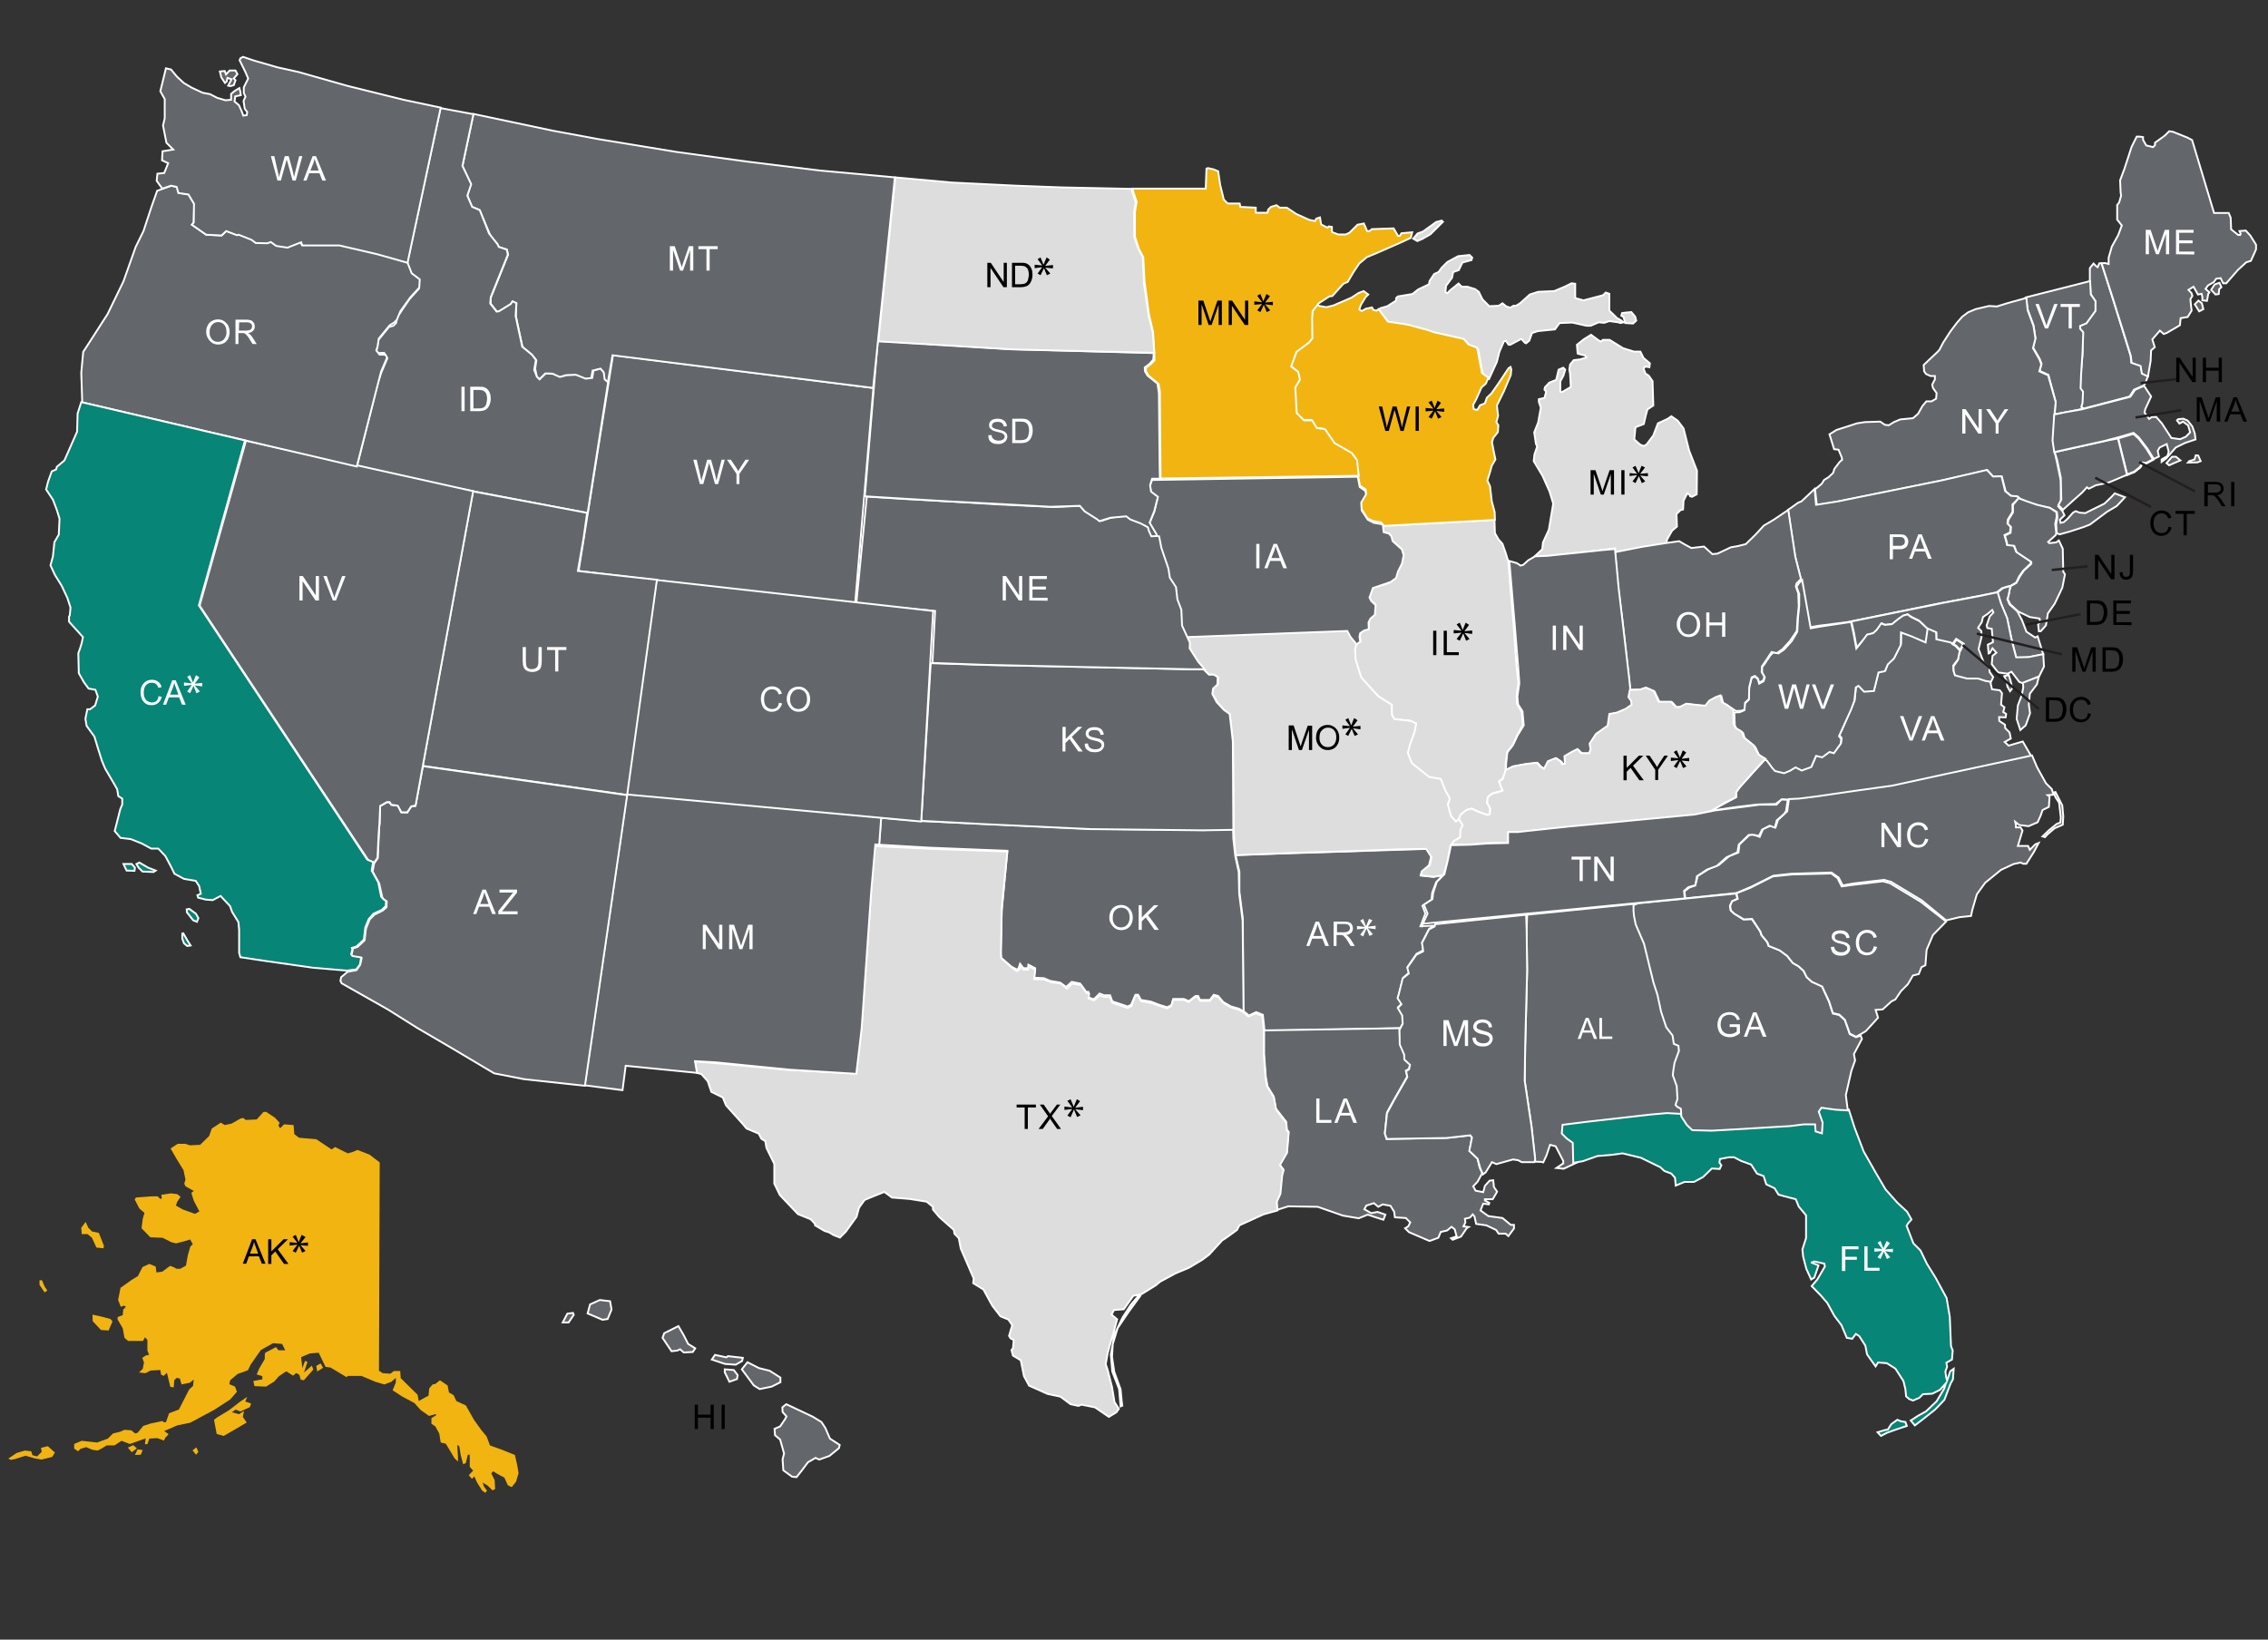 <?xml version="1.0" encoding="utf-8"?>
<!-- Generator: Adobe Illustrator 24.0.0, SVG Export Plug-In . SVG Version: 6.00 Build 0)  -->
<svg version="1.1" id="us-map" xmlns="http://www.w3.org/2000/svg" xmlns:xlink="http://www.w3.org/1999/xlink" x="0px" y="0px"
	 viewBox="0 0 929.4 672" style="enable-background:new 0 0 929.4 672;" xml:space="preserve">
<rect x="0" y="0" width="929.4" height="672" fill="#333333" stroke="none"/>
<style type="text/css">
	.st0{fill:#63666A;stroke:#FFFFFF;stroke-width:0.75;}
	.st1{fill:#63666A;stroke:#FFFFFF;stroke-width:0.75;stroke-miterlimit:10;}
	.st2{fill:#F2B411;}
	.st3{fill:#078576;stroke:#FFFFFF;stroke-width:0.75;stroke-miterlimit:10;}
	.st4{fill:#DDDDDD;stroke:#FFFFFF;stroke-width:0.75;stroke-miterlimit:10;}
	.st5{fill:#63666A;stroke:#FFFFFF;stroke-miterlimit:10;}
	.st6{fill:#F2B411;stroke:#FFFFFF;stroke-width:0.75;stroke-miterlimit:10;}
	.st7{fill:#DDDDDD;stroke:#FFFFFF;stroke-width:0.75;}
	.st8{fill:#078576;stroke:#FFFFFF;stroke-width:0.75;}
	.st9{fill:none;stroke:#231F20;}
	.st10{fill:#FFFFFF;}
</style>
<title>usa</title>
<path id="ar" class="st0" d="M591.3,358.7l-4,0.7l-5.1-0.6l0.4-1.6l3-2.6l0.9-3.7l-1.8-3l-78.4,2.5l1.6,6.9v8.2l1.4,11l0.2,37.8
	l2.3,1.9l3-1.4l2.7,1.1l0.7,6.6l55.6-1.1l1.2-2.1l-0.3-3.5l-1.8-3l1.6-1.5l-1.6-2.5l0.7-2.5l1.4-5.6l2.5-2.1l-0.7-2.3l3.7-5.4
	l2.7-1.4l-0.1-1.5l-0.3-1.8l2.9-5.6l2.4-1.3l-6,0.3l2-5.2l-1.2-3.2l3.7-2.4l0.3-2.9l1.6-4.3L591.3,358.7L591.3,358.7z"/>
<path id="hi" class="st1" d="M230.6,542l1.9-3.6l2.3-0.3l0.3,0.8L233,542H230.6z M240.8,538.3l6.1,2.6l2.1-0.3l1.6-3.9l-0.6-3.4
	l-4.2-0.5l-4,1.8L240.8,538.3L240.8,538.3z M271.5,548.3l3.7,5.5l2.4-0.3l1.1-0.5l1.5,1.3l3.7-0.2l1-1.5l-2.9-1.8l-1.9-3.7l-2.1-3.6
	l-5.8,2.9L271.5,548.3L271.5,548.3z M291.7,557.2l1.3-1.9l4.7,1l0.6-0.5l6.1,0.7l-0.3,1.3l-2.6,1.5l-4.4-0.3L291.7,557.2
	L291.7,557.2z M297,562.4l1.9,3.9l3.1-1.1l0.3-1.6l-1.6-2.1l-3.7-0.3L297,562.4L297,562.4z M304,561.2l2.3-2.9l4.7,2.4l4.4,1.1
	l4.4,2.8v1.9l-3.6,1.8l-4.9,1l-2.4-1.5L304,561.2z M320.6,576.8l1.6-1.3l3.4,1.6l7.6,3.6l3.4,2.1l1.6,2.4l1.9,4.4l4,2.6l-0.3,1.3
	l-3.9,3.2l-4.2,1.5l-1.5-0.7l-3.1,1.8l-2.4,3.2l-2.3,2.9l-1.8-0.2l-3.6-2.6l-0.3-4.5l0.6-2.4l-1.6-5.7l-2.1-1.8l-0.2-2.6l2.3-1
	l2.1-3.1l0.5-1l-1.6-1.8L320.6,576.8z"/>
<path id="ak" class="st2" d="M155.6,476.4l-0.3,85.4l1.6,1l3.1,0.2l1.4-1.1h2.6l0.2,2.9l6.9,6.8l0.5,2.6l3.4-1.9l0.6-0.2l0.3-3.1
	l1.4-1.6l1.1-0.2l1.9-1.5l3.1,2.1l0.6,2.9l1.9,1.1l1.1,2.4l3.9,1.8l3.4,6l2.8,3.9l2.3,2.8l1.4,3.7l5,1.8l5.2,2.1l1,4.4l0.5,3.1
	l-1,3.4l-1.8,2.3l-1.6-0.8l-1.4-3.1l-2.8-1.5l-1.8-1.1l-0.8,0.8l1.4,2.8l0.2,3.7l-1.1,0.5l-1.9-1.9l-2.1-1.3l0.5,1.6l1.3,1.8
	l-0.8,0.8l-1.3-1l-2.1-3.4l-1-2.3l-1,1l-1.3-1.5l1.8-1.9l-1.4-1.5v-5h-0.8l-0.8,3.4l-1.1,0.5l-1-3.7l-0.6-3.7l-0.8-0.5l0.3,5.7v1.1
	l-1.4-1.3l-3.6-6l-2.1-0.5l-0.6-3.7l-1.6-2.9l-1.6-1.1v-2.3l2.1-1.3l-0.5-0.3l-2.6,0.7l-3.4-2.4l-2.6-2.9l-4.9-2.6l-4-2.6l1.3-3.2
	v-1.9l-1.8,1.6l-2.9,1.1l-3.7-1.1l-5.7-2.4h-5.5l-0.6,0.5l-6.5-3.9l-2.1-0.3l-2.8-5.8l-3.6,0.3l-3.6,1.5l0.5,4.5l1.1-2.9l1,0.3
	l-1.4,4.4l3.2-2.8l0.6,1.6l-3.9,4.4l-1.3-0.3l-0.5-1.9l-1.3-0.8l-1.3,1.1l-2.8-1.8l-3.1,2.1l-1.8,2.1l-3.4,2.1l-4.7-0.2l-0.5-2.1
	l3.7-0.7V564l-2.3-0.7l1-2.4l2.3-3.9v-1.8l0.2-0.8l4.4-2.3l1,1.3h2.8l-1.3-2.6l-3.7-0.3l-5,2.8l-2.4,3.4l-1.8,2.6l-1.1,2.3l-4.2,1.5
	l-3.1,2.6l-0.3,1.6l2.3,1l0.8,2.1l-2.8,3.2l-6.5,4.2L80,582l-2.1,1.1l-5.3,1.1l-5.3,2.3l1.8,1.3l-1.4,1.5l-0.5,1.1l-2.8-1l-3.2,0.2
	l-0.8,2.3h-1l0.3-2.4l-3.6,1.3l-2.9,1l-3.4-1.3l-2.9,1.9h-3.2l-2.1,1.3l-1.6,0.8l-2.1-0.3l-2.6-1.1l-2.3,0.7l-1,1l-1.6-1.1v-1.9
	l3.1-1.3l6.3,0.7l4.4-1.6l2.1-2.1l2.9-0.7L51,586l2.8,0.2l1.6,1.3l1-0.3l2.3-2.8l3.1-1l3.4-0.7l1.3-0.3l0.7,0.5H68l1.3-3.7l4-1.5
	l1.9-3.7l2.3-4.5l1.6-1.5l0.3-2.6l-1.6,1.3l-3.4,0.7l-0.7-2.4l-1.3-0.3l-1,1l-0.2,2.9l-1.4-0.2l-1.4-5.8l-1.3,1.3l-1.1-0.5l-0.3-1.9
	l-4,0.2l-2.1,1.1l-2.6-0.3l1.5-1.5l0.5-2.6l-0.7-1.9l1.5-1l1.3-0.2l-0.7-1.8v-4.4l-1-1l-0.8,1.5h-6.1l-1.5-1.3l-0.7-3.9l-2.1-3.6v-1
	l2.1-0.8l0.2-2.3l1.1-1.1l-0.8-0.5l-1.3,0.5l-1.1-2.8l1-5l4.5-3.2l2.6-1.6l1.9-3.7l2.8-1.3l2.6,1.1l0.3,2.4l2.4-0.3l3.2-2.4l1.6,0.6
	l1,0.6h1.6l2.3-1.3l0.8-4.4l1-3.4l1-1l-1.1-1.9l-2.6,0.8l-3.2,0.8l-1.9-0.5l-3.6-1.8l-5-0.2l-3.6-3.7l0.5-3.9l0.7-2.4l-2.1-1.8
	l-1.9-3.7l0.5-0.8l6.8-0.5h2.1l1,1h0.7l-0.2-1.6l3.9-0.6l2.6,0.3l1.4,1.1l-1.4,2.1l-0.5,1.5l2.8,1.6l5,1.8l1.8-1l-2.3-4.4l-1-3.2
	l1-0.8l-3.4-1.9l-0.5-1.1l0.5-1.6l-0.8-3.9l-2.9-4.7l-2.4-4.2l2.9-1.9H76l1.8,0.6l4.2-0.2l3.7-3.6l1.1-3.1l3.7-2.4l1.6,1l2.8-0.6
	l3.7-2.1l1.1-0.2l1,0.8l4.5-0.2l2.8-3.1h1.1l3.6,2.4l1.9,2.1l-0.5,1.1l0.7,1.1l1.6-1.6l3.9,0.3l0.3,3.7l1.9,1.5l7.1,0.6l6.3,4.2
	l1.4-1l5.2,2.6l2.1-0.6l1.9-0.8l4.9,1.9L155.6,476.4L155.6,476.4z M40.5,505.3l2.1,5.3l-0.2,1l-2.9-0.3l-1.8-4l-1.8-1.5h-2.4
	l-0.2-2.6l1.8-2.4l1.1,2.4l1.5,1.5C37.7,504.7,40.5,505.3,40.5,505.3z M37.9,538.8l3.7,0.8l3.7,1l0.8,1l-1.6,3.7l-3.1-0.2l-3.4-3.6
	C38,541.5,37.9,538.8,37.9,538.8z M17.2,524.7l1.1,2.6l1.1,1.6l-1.1,0.8l-2.1-3.1v-1.9L17.2,524.7L17.2,524.7z M3.4,597.8l3.4-2.3
	l3.4-1l2.6,0.3l0.5,1.6l1.9,0.5l1.9-1.9l-0.3-1.6l2.8-0.7l2.9,2.6l-1.1,1.8l-4.4,1.1l-2.8-0.5l-3.7-1.1L6.1,598l-1.6,0.3L3.4,597.8
	L3.4,597.8z M52.4,593.3l1.6,1.9l2.1-1.6l-1.5-1.3L52.4,593.3L52.4,593.3z M55.3,596.3l1.1-2.3l2.1,0.3l-0.8,1.9L55.3,596.3
	C55.3,596.2,55.3,596.3,55.3,596.3z M78.9,594.4l1.4,1.8l1-1.1l-0.8-1.9L78.9,594.4z M87.7,581.9l1.1,5.8l2.9,0.8l5-2.9l4.4-2.6
	l-1.6-2.3l0.5-2.4l-2.1,1.3l-2.9-0.8l1.6-1.1l1.9,0.8l3.9-1.8l0.5-1.5l-2.4-0.8l0.8-1.9l-2.8,1.9l-4.7,3.6l-4.8,2.9L87.7,581.9z
	 M130,562.1l2.4-1.5l-1-1.8l-1.8,1L130,562.1L130,562.1z"/>
<path id="al" class="st1" d="M629.1,476.1l-1.5-14.3l-2.8-18.8l0.2-14.1l0.8-31l-0.2-16.6l0.2-6.4l44.3-4.5v3.1l0.2,2.1l0.7,3.4
	l3.4,7.9l2.4,9.9l1.5,6.1l1.6,4.9l1.5,7l2.1,6.3l2.6,3.4l0.5,3.4l1.9,0.8l0.2,2.1l-1.8,4.9l-0.5,3.2l-0.2,1.9l1.6,4.4l0.3,5.3
	l-0.8,2.4l0.7,0.8l1.5,0.8l0.3,2.9l-5.6-0.4l-6.8,0.6l-25.5,2.9l-10.4,1.4l-0.2,2.9l1.8,1.8l2.6,1.9l0.6,7.9l-5.5,2.6l-3-0.3
	l2.8-1.9v-1l-3.1-6l-2.3-0.6l-1.5,4.4l-1.3,2.8l-0.7-0.2L629.1,476.1L629.1,476.1z"/>
<g id="fl">
	<path class="st3" d="M769.4,587l3-0.9l1.2-0.2l1.4-2.2l2.5-1.8l1.5,0.6l1.8,0.3l0.6,1.6l-3.9,1.3l-4.2,1.5l-2.5,1.3L769.4,587
		L769.4,587z M783,582.2l2.9-1.9l3.4-1.9l4.3-4.1l3.1-5.2l0.7-2.2l-2.4,2.7l-3.2,1.6l-3.8,0.2l-1.5,1.5l-2.6,1.1l-1.5-0.6l-1.3-1.1
		l-0.3-3L780,566l-3.3-5.1l-3.5-2.2l-3.6-0.3l-1,1.6l-3.5-4.9l-0.7-3.6l-2.5-3.9l-1.4-0.9l-1.5,2l-2.2-0.4l-2.2-5.2l-2.9-3.8
		l-2.9-5.3l-2.6-3l-3.8-3.9l2.3-2.7l3.1-5.3l-0.2-1.2l-4.1-0.9l-1.1,0.4v0.1l2.8,1.1l-1.7,5l-1.3,0.8l-2-4.4l-1.3-5l-0.3-2.9
		l1.5-4.7v-9.3l-3-3.6l-1.2-3l-5-1.3l-2.1-0.6l-1.6-2.6l-3.4-1.6l-1.1-3.4l-2.7-1l-2.4-3.7l-4.1-1.5l-2.9-1.5h-2.1l-3.7,0.7
		l-0.2,1.5l0.8,1.1l-0.7,1.5l-3.2-0.2l-3.6,3.5l-3.7,2h-3.9l-3.6,1.5l-0.3-3.2l-1.5-1.7l-2.9-1.1l-1.6-1.5l-8-3.9l-7.5-1.8l-4.3,0.6
		l-6,0.5l-5.9,2.1l-4,0.7l-0.2-8.2l-2.5-1.8l-2-2l0.3-3.6l10.5-1.3l25.5-2.9l6.8-0.6l5.6,0.3l2.7,4.1l1.4,1.3l8,0.5l10.8-0.6
		l21.5-1.3l5.5-0.7l5.5,0.2l0.4,3l1.5,0.5l0.2-4l-1.6-4.3l1.6-1.7l5.7,0.5l5.7,0.7l2.4,7.5l3.7,9.7l5.3,9.3l3.7,6.3l4.8,5.4l4,3.7
		l1.8,3.2l-1.3,1.5l-0.7,1.1l2.8,7.2l2.9,2.9l2.6,5.4l3.6,5.8l4.5,8.3l1.3,7.7l0.5,12l0.7,1.8l-0.3,3.7l-2.3,1.3l0.3,1.7l-0.7,1.9
		l0.3,2.3l0.4,1.4l0.3-0.9l1-2.9l1.4-1l-0.3,4.3l-1,1.8l-2.5,6.6l-3.8,4l-5.3,4.2l-3,2.3L783,582.2L783,582.2z"/>
</g>
<path id="nh" class="st1" d="M878.3,158.1l0.9-1.1l1.1-3.3l-2.5-0.9l-0.5-3.1l-3.9-1.1l-0.3-2.8l-7.3-23.4l-4.6-14.5h-0.9l-0.7,1.6
	l-0.7-0.5l-1-1l-1.5,1.9v5l0.3,5.7l1.9,2.8v4l-3.7,5.1l-2.6,1.1v1.1l1.1,1.8v8.6l-0.8,9.2l-0.2,4.9l1,1.3l-0.2,4.5l-0.5,1.8l1,0.7
	l16.8-4.4l2.2-0.6l1.8-2.8L878.3,158.1L878.3,158.1z"/>
<g id="mi">
	<path class="st4" d="M695.4,192.9l-3.2-8.2l-2.3-9.1l-2.4-3.2l-2.6-1.8l-1.6,1.1l-3.9,1.8l-1.9,5l-2.8,3.7l-1.1,0.6l-1.5-0.6
		l-2.4-2.1l0.5-5l3.4-1.3l0.8-3.4l0.7-2.6l2.4-1.6l-0.3-10l-1.6-2.3l-1.3-0.8l-0.8-2.1l0.8-0.8l1.6,0.3l0.2-1.6l-2.6-2.2l-1.3-2.6
		h-2.6l-4.5-1.4l-5.5-3.4h-2.8l-0.7,0.7l-1-0.5l-3.1-2.3l-2.9,1.8l-2.9,2.3l0.3,3.6l1,0.3l2.1,0.5l0.5,0.8l-2.6,0.8l-2.6,0.3
		l-1.5,1.8l-0.3,2.1l0.3,1.6l0.3,5.5l-3.6,2.1l-0.7-0.2v-4.2l1.3-2.4l0.7-2.4l-0.8-0.8l-1.9,0.8l-1,4.2l-2.8,1.1l-1.8,1.9l-0.2,1
		l0.7,0.8l-0.7,2.6l-2.3,0.5v1.1l0.8,2.4l-1.1,6.1l-1.6,4l0.7,4.7l0.5,1.1l-0.8,2.4l-0.3,0.8l-0.3,2.8l3.6,6l2.9,6.5l1.5,4.9
		l-0.8,4.7l-1,6l-2.4,5.2l-0.3,2.8l-3.3,3.1l4.4-0.2l21.4-2.3l7.3-1l0.1,1.7l6.8-1.2l10.3-1.5l3.8-0.5l0.1-0.6l0.2-1.4l2.1-3.7
		l2-1.7l-0.2-5.1l1.6-1.6l1.1-0.3l0.2-3.6l1.5-3l1,0.6l0.2,0.6l0.8,0.2l1.9-1L695.4,192.9L695.4,192.9z"/>
	<path class="st4" d="M579.1,97.8l1.8-2.1l2.2-0.8l5.4-3.9l2.3-0.6l0.5,0.5l-5.1,5.1l-3.3,1.9l-2.1,0.9L579.1,97.8L579.1,97.8z
		 M665.3,129.9l0.7,2.5l3.2,0.2l1.3-1.2l-0.4-1.6l-1.6-1.9l-2.2,0.2l-1.6,0.2l-0.3,1.1L665.3,129.9L665.3,129.9z M565,126.9l0.7-0.6
		l2.8-0.8l3.6-2.3v-1l0.7-0.7l6-1l2.4-1.9l4.4-2.1l0.2-1.3l1.9-2.9l1.8-0.8l1.3-1.8l2.3-2.3l4.4-2.4l4.7-0.5l1.1,1.1l-0.3,1l-3.7,1
		l-1.5,3.1l-2.3,0.8l-0.5,2.4l-2.4,3.2l-0.3,2.6l0.8,0.5l1-1.1l3.6-2.9l1.3,1.3h2.3l3.2,1l1.5,1.1l1.5,3.1l2.8,2.8l3.9-0.2l1.5-1
		l1.6,1.3l1.6,0.5l1.3-0.8h1.1l1.6-1l4-3.6l3.4-1.1l6.6-0.3l4.5-1.9l2.6-1.3l1.5,0.2v5.7l0.5,0.3l2.9,0.8l1.9-0.5l6.1-1.6l1.1-1.1
		l1.5,0.5v6.9l3.2,3.1l1.3,0.7l1.3,1l-1.3,0.3l-0.8-0.3l-3.7-0.5l-2.1,0.7l-2.3-0.2l-3.2,1.4h-1.8l-5.8-1.3l-5.2,0.2l-1.9,2.6
		l-7,0.7l-2.4,0.8l-1.1,3.1l-1.3,1.1l-0.5-0.2l-1.5-1.6l-4.5,2.4h-0.7l-1.1-1.6l-0.8,0.2l-1.9,4.4l-1,4l-3.2,7l-1.2-1l-1.4-1
		l-1.9-10.3l-3.5-1.4l-2-2.3l-12.1-2.7l-2.9-1l-8.2-2.2l-7.9-1.1L565,126.9L565,126.9z"/>
</g>
<path id="vt" class="st1" d="M842,169.8l0.3-5.4l-2.9-10.8l-0.7-0.3l-2.9-1.3l0.8-2.9l-0.8-2.1l-2.7-4.6l1-3.9l-0.8-5.2l-2.4-6.5
	l-0.8-4.9l26.4-6.7l0.3,5.5l1.9,2.7v4l-3.7,5.1l-2.6,1.1v1.1l1.3,1.5l-0.3,8.1l-0.6,9.3l-0.2,5.6l1,1.3l-0.2,4.6l-0.5,1.7l1,0.7
	l-7.4,1.5L842,169.8L842,169.8z"/>
<path id="me" class="st1" d="M920.3,94.5l1.9,2.1l2.3,3.7v1.9l-2.1,4.7l-1.9,0.6l-3.4,3.1l-4.8,5.5H911l-1-2.1l-1.8,0.2l-1,1.4
	l-2.4,1.4l-1,1.4l1.6,1.4l-0.5,0.7l-0.5,2.8l-1.9-0.2v-1.4l-0.3-1.3l-1.5,0.3l-1.8-3.2l-2.1,1.3l1.3,1.4l0.3,1.1l-0.8,1.3l0.3,3.1
	l0.2,1.6l-1.6,2.6l-2.9,0.5l-0.3,2.9l-5.3,3.1l-1.3,0.5l-1.6-1.4l-3.1,3.6l1,3.2l-1.5,1.3l-0.2,4.4l-1.1,6.3l-2.5-1.2l-0.5-3.1
	l-3.7-1.3l-0.3-2.8l-7.3-23.4l-4.7-14.6l1.4-0.1l1.5,0.4v-2.6l1.3-4.5l2.6-4.7l1.5-4l-1.9-2.4v-6l0.8-1l0.8-2.8l-0.2-1.5l-0.2-4.8
	l1.8-4.8l2.9-8.9l2.1-4.2h1.3l1.3,0.2v1.1l1.3,2.3l2.8,0.7l0.8-0.8v-1l4-2.9l1.8-1.8l1.5,0.2l6,2.4l1.9,1l9,29.9h6l0.8,1.9l0.2,4.8
	l2.9,2.3h0.8l0.2-0.5l-0.5-1.1L920.3,94.5L920.3,94.5z M899.4,124.7l1.5-1.5l1.4,1.1l0.6,2.4l-1.7,0.9L899.4,124.7z M906.1,118.8
	l1.8,1.9l1.3-0.2l0.2-2l0.9-0.8l-0.8-1.8l-2,0.7C907.5,116.6,906.1,118.8,906.1,118.8z"/>
<path id="ri" class="st5" d="M871.6,194.6l-3.7-15l6.3-1.9l2.2,1.9l3.3,4.3l2.7,4.4l-3,1.6l-1.3-0.2l-1.1,1.8l-2.4,1.9L871.6,194.6z
	"/>
<path id="ny" class="st1" d="M827.9,204.5l-1.1-1l-2.6-0.2l-2.3-1.9l-1.6-6.1l-3.5,0.1l-2.4-2.7l-19.4,4.4l-43,8.7l-7.5,1.2
	l-0.7-6.5l1.4-1.1l1.3-1.1l1-1.6l1.8-1.1l1.9-1.8l0.5-1.6l2.1-2.8l1.1-1l-0.2-1l-1.3-3.1l-1.8-0.2l-1.9-6.1l2.9-1.8l4.4-1.4l4-1.3
	l3.2-0.5l6.3-0.2l1.9,1.3l1.6,0.2l2.1-1.3l2.6-1.1l5.2-0.5l2.1-1.8l1.8-3.2l1.6-1.9h2.1l1.9-1.1l0.2-2.3l-1.5-2.1l-0.3-1.4l1.1-2.1
	v-1.4h-1.8l-1.8-0.8l-0.8-1.1l-0.2-2.6l5.8-5.5l0.7-0.8l1.5-2.9l2.9-4.5l2.8-3.7l2.1-2.4l2.4-1.8l3.1-1.3l5.5-1.3l3.2,0.2l4.5-1.4
	l7.6-2.1l0.5,5l2.4,6.5l0.8,5.2l-1,3.9l2.6,4.5l0.8,2.1l-0.8,2.9l2.9,1.3l0.7,0.3l3.1,11l-0.5,5.1l-0.5,10.8l0.8,5.5l0.8,3.6
	l1.5,7.3v8.1l-1.1,2.3l1.8,2l0.8,1.7l-1.9,1.8l0.3,1.3l1.3-0.3l1.5-1.3l2.3-2.6l1.1-0.6l1.6,0.6l2.3,0.2l7.9-3.9l2.9-2.8l1.3-1.4
	l4.2,1.6l-3.4,3.6l-3.9,2.3l-7.1,5.3l-2.6,1l-5.8,1.9l-4,1.1l-1.2-0.5l-0.2-3.7l0.5-2.8l-0.2-2.1l-2.8-1.7l-4.5-1l-3.9-1.1
	L827.9,204.5L827.9,204.5z"/>
<path id="pa" class="st1" d="M822.6,240.4l1.3-0.3l2.3-1.3l1.2-2.5l1.6-2.3l3.2-3.1v-0.8l-2.4-1.6l-3.6-2.4l-1-2.6l-2.8-0.3
	l-0.2-1.1l-0.8-2.8l2.3-1.1l0.2-2.4l-1.3-1.3l0.2-1.6l1.9-3.1v-3.1l2.7-2.6l-0.9-0.7l-2.5-0.2l-2.3-1.9l-1.5-6.1l-3.5,0.1l-2.5-2.7
	l-18.1,4.2l-43,8.7l-8.9,1.4l-0.6-6.5l-5.4,5.1l-1.3,0.5l-4.2,3l2.9,19.1l2.5,9.7l3.6,19.3l3.3-0.6l11.9-1.5l37.9-7.7l14.9-2.8
	l8.3-1.6l0.3-0.2l2.1-1.6L822.6,240.4L822.6,240.4z"/>
<path id="nj" class="st1" d="M827.2,204.2l-2.3,2.7v3.1l-1.9,3.1l-0.2,1.6l1.3,1.3l-0.2,2.4l-2.3,1.1l0.8,2.8l0.2,1.1l2.8,0.3l1,2.6
	l3.6,2.4l2.4,1.6v0.8l-3,2.7l-1.6,2.3l-1.5,2.8l-2.3,1.3l-0.5,1.5l-0.2,1.2l-0.6,2.6l1.1,2.2l3.2,2.9l4.8,2.3l4,0.6l0.2,1.4l-0.8,1
	l0.3,2.8h0.8l2.1-2.4l0.8-4.9l2.8-4l3.1-6.5l1.1-5.5l-0.7-1.1l-0.2-9.4l-1.6-3.4l-1.1,0.8l-2.8,0.3l-0.5-0.5l1.1-1l2.1-1.9l0.1-1.1
	l-0.4-3.4l0.6-2.8l-0.1-2l-2.8-1.8l-5.1-1.2l-4.1-1.4L827.2,204.2L827.2,204.2z"/>
<path id="de" class="st1" d="M823.1,244l0.4-2.1l0.4-1.7l-1.6,0.4l-1.6,0.5l-2.2,1.8l1.7,5l2.3,5.7l2.1,9.7l1.6,6.3l5-0.2l6.1-1.2
	l-2.3-7.4l-1,0.5l-3.6-2.4l-1.8-4.7l-1.9-3.6l-3.2-2.9l-0.9-2.1L823.1,244L823.1,244z"/>
<path id="md" class="st1" d="M837.3,268.1l-6,1.2l-5.1,0.1l-1.8-6.9l-1.9-9.2l-2.6-6.2l-1.3-4.4l-7.5,1.6l-14.9,2.8l-37.5,7.6l1.1,5
	l1,5.7l0.3-0.3l2.1-2.4l2.3-2.6l2.4-0.6l1.5-1.4l1.8-2.6l1.3,0.6l2.9-0.3l2.6-2.1l2-1.4l1.8-0.5l1.6,1.1l2.9,1.4l1.9,1.8l1.2,1.5
	l4.1,1.7v2.9l5.5,1.3l1.1,0.5l1.4-2l2.9,2l-1.3,2.5l-0.8,4l-1.8,2.6v2.1l0.7,1.8l5.1,1.4l4.3-0.1l3.1,1l2.1,0.3l1-2.1l-1.5-2.1v-1.8
	l-2.4-2.1l-2.1-5.5l1.3-5.3l-0.2-2.1l-1.3-1.3l1.5-2.3l0.5-2.1l1.9-1.3l1.9-1.6l0.5,1l-1.5,1.6l-1.3,3.7l0.3,1.1l1.8,0.3l0.5,5.5
	l-2.1,1l0.3,3.6l0.5-0.2l1.1-1.9l1.6,1.8l-1.6,1.3l-0.3,3.4l2.6,3.4l3.9,0.5l1.6-0.8l3.2,4.2l1.4,0.5l6.7-2.8l2-4L837.3,268.1
	L837.3,268.1z M821.3,277.1l1.1,2.5l0.2,1.8l1.1,1.9l0.9-1.2l-0.7-3.1l-0.7-2.3L821.3,277.1L821.3,277.1z"/>
<path id="va" class="st1" d="M829.1,281.8l-0.1-2l6.5-2.5l-0.8,3.2l-2.9,3.8l-0.4,4.6l0.5,3.4l-1.8,5l-2.2,1.9l-1.5-4.6l0.5-5.5
	l1.6-4.2L829.1,281.8L829.1,281.8z M832.5,310.1l-58.2,12.6l-37.4,5.3l-6.7-0.4l-2.6,1.9l-7.3,0.2l-8.4,1l-10.9,1.6l10.5-5.6v-2.1
	l1.5-2.1l10.5-11.5l4,4.5l3.8,1l2.5-1.1l2.2-1.3l2.5,1.3l3.9-1.4l1.9-4.6l2.6,0.5l2.9-2.1l1.8,0.5l2.8-3.7l0.3-2.1l-1-1.3l1-1.9
	L760,287l0.6-5.7l1.2-0.5l2.2,2.4l3.9-0.3l1.9-7.6l2.8-0.6l1-2.7l2.6-2.4l2.8-5.7l0.1-5.1l9.8,3.8l0.8-5.1l3.7,1.6l0.1,2.9l5.8,1.3
	l2.1,1.2l1.7,2.1l-0.7,3.6l-2,2.6l0.1,2.1l0.6,1.9l5,1.3h4.5l3.1,1l1.9,0.3l0.7,3.1l3.2,0.4l0.9,1.2l-0.4,4.7l1.4,1.1l-0.5,1.9
	l1.2,0.8l-0.2,1.4l-2.7-0.1l0.1,1.6l2.3,1.5l0.1,1.4l1.8,1.8l0.5,2.5l-2.5,1.4l1.6,1.5l5.8-1.7L832.5,310.1L832.5,310.1z"/>
<path id="wv" class="st1" d="M758.5,254.9l1.1,4.9l1.1,6l2.1-2.6l2.3-3.1l2.5-0.6l1.5-1.4l1.8-2.6l1.5,0.6l2.9-0.3l2.6-2.1l2-1.4
	l1.8-0.5l1.3,1l3.6,1.8l1.9,1.8l1.4,1.3l-0.8,5.6l-5.8-2.5l-4.3-1.6l-0.1,5.2l-2.8,5.5l-2.5,2.4l-1.2,2.8l-2.6,0.5l-0.9,3.6l-1,4
	l-4,0.3l-2.3-2.4l-1.1,0.6l-0.6,5.5l-1.3,3.5l-5,11l0.9,1.2l-0.2,1.9l-2.8,3.9l-1.8-0.5l-3,2.2l-2.5-0.6l-2,4.6l-3.9,1.4l-2.5-1.3
	l-2.3,1.4l-2.4,1l-3.7-0.9l-1.1-1.2l-2.2-3l-3.1-2l-1.7-3.6l-4.3-3.5l-0.7-2.3l-2.6-1.5l-0.8-1.6l-0.2-5.3l2.2-0.1l1.9-0.8l0.2-2.8
	l1.6-1.5l0.2-5l1-3.9l1.3-0.6l1.3,1.1l0.5,1.8l1.8-1l0.5-1.6l-1.1-1.8v-2.4l1-1.3l2.3-3.4l1.3-1.4l2.1,0.5l2.3-1.6l3.1-3.4l2.3-3.9
	l0.3-5.7l0.5-5v-4.7l-1.1-3.1l1-1.4l1.3-1.3l3.5,19.8l4.6-0.8L758.5,254.9L758.5,254.9z"/>
<path id="oh" class="st1" d="M732.8,209l-6.1,4.1l-3.9,2.3l-3.4,3.7l-4,3.9l-3.2,0.8l-2.9,0.5l-5.5,2.6l-2.1,0.2l-3.4-3.1l-5.2,0.6
	l-2.6-1.4l-2.4-1.4l-4.9,0.7l-10.2,1.6l-11.2,2.2l1.3,14.6l1.8,13.7l2.6,23.4l0.6,4.8l4.1-0.1l2.4-0.8l3.4,1.5l2.1,4.4h5.1l1.9,2.1
	l1.8-0.1l2.5-1.3l2.5,0.4l5.4,0.5l1.7-2.1l2.3-1.3l2.1-0.7l0.7,2.8l1.8,1l3.5,2.3l2.2-0.1l1.3-0.5l0.2-2.8l1.6-1.5l0.1-4.8l1-4.1
	l1.3-0.6l1.3,1.1l0.5,1.7l1.7-1l0.4-1.5l-1.1-1.9l0.1-2.3l0.8-1.1l2.2-3.3l1-1.5l2.1,0.5l2.3-1.6l3.1-3.4l2.8-4.1l0.3-5.1l0.5-5
	l-0.2-5.3l-1-2.9l0.3-1.2l1.8-1.8l-2.3-9.1L732.8,209L732.8,209z"/>
<path id="in" class="st1" d="M617.1,315.7l0.1-2.9l0.5-4.5l2.3-2.9l1.8-3.9l2.6-4.2l-0.5-5.8l-1.8-2.8l-0.3-3.2l0.8-5.5l-0.5-7
	l-1.3-16l-1.3-15.4l-1-11.7l3.1,0.9l1.5,1l1.1-0.3l2.1-1.9l2.8-1.6l5.1-0.2l22-2.3l5.6-0.5l1.5,16l4.3,36.8l0.6,5.8l-0.4,2.3
	l1.2,1.8l0.1,1.4l-2.5,1.6l-3.5,1.5l-3.2,0.5l-0.6,4.9l-4.6,3.3l-2.8,4l0.3,2.4l-0.6,1.5h-3.3l-1.6-1.6l-2.5,1.3l-2.7,1.5l0.2,3
	l-1.2,0.3l-0.5-1l-2.2-1.5l-3.3,1.3l-1.5,3l-1.4-0.8l-1.5-1.6l-4.5,0.5l-5.6,1L617.1,315.7L617.1,315.7z"/>
<path id="il" class="st4" d="M617,316v-3.2l0.6-4.6l2.3-2.9l1.9-4.1l2.2-4l-0.4-5.3l-2-3.5l-0.1-3.4l0.7-5.3l-0.8-7.2l-1.1-15.8
	l-1.3-15l-0.9-11.6l-0.3-0.9l-0.8-2.6l-1.3-3.7l-1.6-1.8l-1.5-2.6l-0.2-5.5l-45.8,2.6l0.2,2.4l2.3,0.7l0.9,1.1l0.5,1.8l3.9,3.4
	l0.7,2.3l-0.7,3.4l-1.8,3.7l-0.7,2.5l-2.3,1.8l-1.8,0.7l-5.3,1.4l-0.7,1.8l-0.7,2.1l0.7,1.4l1.8,1.6l-0.2,4.1l-1.8,1.6l-0.7,1.6v2.7
	l-1.8,0.5l-1.6,1.1l-0.2,1.4l0.2,2.1l-1.7,1.3l-1,2.8l0.5,3.7l2.3,7.3l7.3,7.5l5.5,3.7l-0.2,4.3l0.9,1.4l6.4,0.5l2.7,1.4l-0.7,3.7
	l-2.3,5.9l-0.7,3.2l2.3,3.9l6.4,5.3l4.6,0.7l2.1,5l2.1,3.2l-0.9,3l1.6,4.1l1.8,2.1l1.4-0.9l0.9-2.1l2.2-1.8l2.1-0.6l2.6,1.2l3.6,1.4
	l1.2-0.3l0.2-2.3l-1.3-2.4l0.3-2.4l1.8-1.4l3-0.8l1.3-0.5l-0.6-1.4l-0.8-2.4l1.4-1L617,316L617,316z"/>
<path id="ct" class="st1" d="M871.6,194.6l-3.7-14.9l-4.7,0.9l-21.2,4.7l1,3.2l1.5,7.3l0.2,9l-1.2,2.2l1.9,1.9l4.3-3.9l3.6-3.2
	l1.9-2.1l0.8,0.6l2.8-1.4l5.2-1.1L871.6,194.6L871.6,194.6z"/>
<path id="wi" class="st6" d="M612.6,213.1l-0.1-3.2l-1.2-4.5l-0.7-6.1l-1.1-2.4l1-3.1l0.8-2.9l1.5-2.6l-0.7-3.4l-0.7-3.6l0.5-1.8
	l1.9-2.4l0.2-2.8l-0.8-1.3l0.7-2.6l-0.5-4.2l2.8-5.7l2.9-6.8l0.2-2.3l-0.3-1l-0.8,0.5l-4.2,6.3l-2.8,4l-1.9,1.8l-0.8,2.3l-2,0.8
	l-1.1,1.9l-1.5-0.3l-0.2-1.8l1.3-2.4l2.1-4.7l1.8-1.6l1-2.4l-2.6-1.9l-2-10.4l-3.5-1.3l-2-2.3l-12.1-2.7l-2.9-1l-8.2-2.2l-7.9-1.2
	l-3.8-5.1l-0.8,0.6l-1.2-0.2l-0.7-1.1l-1.3,0.3l-1.1,0.2l-1.8,1l-1-0.7l0.7-1.9l1.9-3.1l1.1-1.1l-1.9-1.4l-2.1,0.8l-2.9,1.9
	l-7.4,3.2l-2.9,0.7l-2.9-0.5l-1-0.9l-2.1,2.8l-0.2,2.7v8.5l-1.1,1.6l-5.3,3.9l-2.3,5.9l0.5,0.2l2.5,2.1l0.7,3.2l-1.8,3.2v3.9
	l0.5,6.6l3,3h3.4l1.8,3.2l3.4,0.5l3.9,5.7l7.1,4.1l2.1,2.7l0.9,7.4l0.7,3.3l2.3,1.6l0.2,1.4l-2.1,3.4l0.2,3.2l2.5,3.9l2.5,1.1l3,0.5
	l1.3,1.4L612.6,213.1L612.6,213.1z"/>
<path id="nc" class="st1" d="M832.7,309.6l2.1,4.9l3.6,6.5l2.4,2.4l0.7,2.3l-2.4,0.2l0.8,0.6l-0.3,4.2L837,332l-0.7,2.1L835,337
	l-3.7,1.6l-2.4-0.3l-1.5-0.2l-1.6-1.3l0.3,1.3v1h1.9l0.8,1.3l-1.9,6.3h4.2l0.7,1.6l2.3-2.3l1.3-0.5l-1.9,3.6l-3.1,4.9h-1.3l-1.1-0.5
	l-2.8,0.6l-5.2,2.4l-6.5,5.3l-3.4,4.7l-1.9,6.5l-0.5,2.4l-4.7,0.5l-5.5,1.3l-10-8.2l-12.6-7.6l-2.9-0.8l-12.6,1.5l-4.3,0.8l-1.6-3.2
	l-3-2.1l-16.5,0.5l-7.3,0.8l-9,4.5l-6.1,2.6l-21,2.2l-0.3-2.9l1.9-1.5l2.5-0.9l1-3.9l4.8-3l3.9-1.5l4.2-3.6l3.8-1.5l0.4-3.3l4.1-3.9
	l1.3-0.2l1.3,0.4l1.6,0.6l1.4-3.3l3.2-1.3l1.9,0.7l1-3.1l3.8-3.5l0.2-1.6l0.5-3.4l4.2-0.2l7.2-0.9l15.8-2.3l15.1-2.1l21.6-4.7
	l20-4.3l11.2-2.4L832.7,309.6L832.7,309.6z M837,342.8l2.6-2.5l3.2-2.6l1.5-0.6l0.2-2l-0.7-6.1l-1.5-2.3l-0.7-1.9l0.7-0.2l2.8,5.5
	l0.4,4.5l-0.2,3.4l-3.4,1.5l-2.8,2.4l-1.1,1.2L837,342.8z"/>
<path id="dc" class="st5" d="M803.3,266.5l-1.8-1.8l-1.2-0.7l1.4-2l2.9,1.9L803.3,266.5L803.3,266.5z"/>
<path id="ma" class="st1" d="M897.1,189l2.2-0.7l0.5-1.7l1,0.1l1,2.3l-1.3,0.5l-3.9,0.1L897.1,189L897.1,189z M887.8,189.8l2.3-2.6
	h1.6l1.8,1.5l-2.4,1l-2.2,1L887.8,189.8L887.8,189.8z M853,167.8l17.7-4.6l2.3-0.6l1.9-2.8l3.7-1.7l2.9,4.4l-2.4,5.2l-0.3,1.4
	l1.9,2.6l1.1-0.8h1.8l2.3,2.6l3.9,6l3.6,0.5l2.3-1l1.8-1.8l-0.8-2.8l-2.1-1.6l-1.5,0.8l-1-1.3l0.5-0.5l2.1-0.2l1.8,0.8l1.9,2.4
	l1,2.9l0.3,2.4l-4.2,1.4l-3.9,1.9l-3.9,4.5l-1.9,1.4v-1l2.4-1.4l0.5-1.8l-0.8-3.1l-2.9,1.4l-0.8,1.4l0.5,2.3l-2.1,1l-2.8-4.5
	l-3.4-4.4l-2.1-1.8l-6.5,1.9l-5.3,1.4l-20.7,4.6l-0.7-4.8l0.7-10.6l4.3-0.9L853,167.8L853,167.8z"/>
<path id="mo" class="st4" d="M555.9,263.8l-2.5-3.1l-1.1-2.3l-64.4,2.4l-2.3,0.1l1.3,2.5l-0.2,2.3l2.5,3.9l3.1,4.1l3.1,2.7l2.2,0.2
	l1.5,0.9v3l-1.8,1.6l-0.5,2.3l2.1,3.4l2.5,3l2.5,1.8l1.4,11.7l0.3,36.1l0.2,4.7l0.5,5.4l22.4-0.9l23.2-0.7l20.8-0.8l11.7-0.2
	l2.2,3.4l-0.7,3.3l-3.1,2.4l-0.6,1.8l5.4,0.5l3.9-0.7l1.7-5.5l1.1-6.4l1.7-2.1l2.6-1.5v-3l1-1.9l-1.7-2.5l-1.3,1l-2-2.2l-1.3-4.8
	l0.8-2.5l-1.9-3.4l-1.8-4.6l-4.8-0.8l-7-5.6l-1.7-4.1l0.8-3.2l2.1-6.1l0.5-2.9l-2-1l-6.9-0.8l-1-1.7l-0.1-4.2l-5.5-3.4l-7-7.8
	l-2.3-7.3l-0.2-4.2L555.9,263.8L555.9,263.8z"/>
<path id="ga" class="st1" d="M669.4,370.9v2.5l0.2,2.1l0.7,3.4l3.4,7.9l2.4,9.9l1.5,6.1l1.6,4.9l1.5,7l2.1,6.3l2.6,3.4l0.5,3.4
	l1.9,0.8l0.2,2.1l-1.8,4.9l-0.5,3.2l-0.2,1.9l1.6,4.4l0.3,5.3l-0.8,2.4l0.7,0.8l1.5,0.8l0.2,3.2l2.2,3.4l2.3,2.2l7.9,0.2l10.8-0.6
	l21.5-1.3l5.5-0.7h4.6l0.2,2.9l2.6,0.8l0.3-4.4l-1.6-4.5l1.1-1.6l5.8,0.8l5,0.3l-0.8-6.3l2.3-10l1.5-4.2l-0.5-2.6l3.3-6.2l-0.5-1.4
	l-1.9,0.7l-2.6-1.3l-0.7-2.1l-1.3-3.6l-2.3-2.1l-2.6-0.6l-1.6-4.9l-2.9-6.3l-4.2-1.9l-2.1-1.9l-1.3-2.6l-2.1-1.9l-2.3-1.3l-2.3-2.9
	l-3.1-2.3l-4.5-1.8l-0.5-1.5l-2.4-2.9l-0.5-1.5l-3.4-5l-3.5,0.1l-3.8-2.4l-1.4-1.3l-0.3-1.8l0.9-1.9l2.2-1.1l-0.6-2.1l-40.1,4
	l-1,0.4L669.4,370.9L669.4,370.9z"/>
<path id="sc" class="st1" d="M762.4,423.9l-1.8,1l-2.6-1.3l-0.7-2.1l-1.3-3.6l-2.3-2.1l-2.6-0.6l-1.6-4.9l-2.8-6l-4.2-1.9l-2.1-1.9
	l-1.3-2.6L737,396l-2.3-1.3l-2.3-2.9l-3.1-2.3l-4.5-1.8l-0.5-1.5l-2.4-2.9l-0.5-1.5l-3.4-5.2l-3.4,0.2l-4-2.4l-1.3-1.3l-0.3-1.8
	l0.8-1.9l2.3-1l-0.5-2.3l5.8-2.3l9.1-4.6l7.8-0.8l16.1-0.4l2.6,1.9l1.7,3.4l4.3-0.6l12.6-1.5l2.9,0.8l12.6,7.6l10.4,8.1l-5.4,5.5
	l-2.6,6.1l-0.5,6.3l-1.6,0.8l-1.1,2.8l-2.4,0.6l-2.1,3.6l-2.8,2.8l-2.3,3.4l-1.6,0.8l-3.6,3.3l-2.9,0.2l1,3.2l-5,5.5L762.4,423.9
	L762.4,423.9z"/>
<path id="ky" class="st4" d="M723.5,311l-2.3,2.4l-3.6,4l-4.9,5.5l-1.2,1.7l-0.1,2.1l-4.4,2.2l-5.7,3.4l-7.2,1.8l-51.9,4.9
	l-15.7,1.7l-4.6,0.5H618l-0.2,4.2l-8.2,0.1l-7,0.6l-7.8,0.1l1-1.5l2.5-1.5l0.2-3.2l0.9-1.8l-1.6-2.5l0.8-1.9l2.3-1.8l2.1-0.6
	l2.8,1.3l3.6,1.3l1.1-0.3l0.2-2.3l-1.3-2.4l0.3-2.3l1.9-1.5l2.6-0.6l1.6-0.6l-0.8-1.8l-0.7-1.9l1.5-1l1.2-3.7l3-1.5l5.3-1l4.5-0.5
	l1.4,1.6l1.5,0.9l1.6-3.1l3.2-1.3l2.2,1.5l0.4,1l1.2-0.3l-0.2-3l3.1-1.8l2.2-1.1l1.5,1.7h3.3l0.6-1.6l-0.4-2.3l2.6-4l4.8-3.4
	l0.7-4.8l2.9-0.5l3.8-1.6l2.4-1.7l-0.2-1.6l-1.1-1.5l0.6-3l4.2-0.1l2.3-0.8l3.3,1.4l2,4.4h5.1l2,2.2l1.6-0.1l2.6-1.3l5.2,0.6
	l2.6,0.2l1.7-2.1l2.6-1.4l1.9-0.7l0.7,2.8l2,1.1l2.6,2.1l0.1,5.7l0.8,1.6l2.6,1.6l0.8,2.3l4.2,3.4l1.8,3.6L723.5,311L723.5,311z"/>
<path id="la" class="st1" d="M605.5,474.9l-3.3-3.2l1-5.5l-0.7-0.9l-9.3,1l-25,0.5l-0.7-2.4l0.9-8.5l3.3-6l5-8.7l-0.6-2.4l1.3-0.7
	l0.5-2l-2.3-2.1l-0.1-1.9l-1.8-4.4l-0.2-6.3l-55.5,0.9v9.6l0.7,9.4l0.7,3.9l2.5,4.1l0.9,5l4.3,5.5l0.2,3.2l0.7,0.7l-0.7,8.5l-3,5
	l1.6,2.1l-0.7,2.5l-0.7,7.3l-1.4,3.2l0.1,3.6l4.7-1.5l12.1,0.2l10.3,3.6l6.5,1.1l3.7-1.5l3.2,1.1l3.2,1l0.8-2.1l-3.2-1.1l-2.6,0.5
	l-2.8-1.6l0.8-1.5l3.1-1l1.8,1.5l1.8-1l3.2,0.6l1.5,2.4l0.3,2.3l4.5,0.3l1.8,1.8l-0.8,1.6l-1.3,0.8l1.6,1.6l8.4,3.6l3.6-1.3l1-2.4
	l2.6-0.6l1.8-1.5l1.3,1l0.8,2.9l-2.3,0.8l0.7,0.6l3.4-1.3l2.3-3.4l0.8-0.5l-2.1-0.3l0.8-1.6l-0.2-1.5l2.1-0.5l1.1-1.3l0.7,0.8
	l0.7,3.1l4.2,0.6l4,1.9l1,1.5h2.9l1.1,1l2.3-3.1V502h-1.3l-3.4-2.8l-5.8-0.8l-3.2-2.3l1.1-2.8l2.3,0.3l0.2-0.6l-1.8-1v-0.5h3.2
	l1.8-3.1l-1.3-1.9l-0.3-2.8l-1.5,0.2l-1.9,2.1l-0.7,2.6l-3.1-0.6l-1-1.8l1.8-1.9l1.9-3.5l-1.1-2.4L605.5,474.9L605.5,474.9z"/>
<path id="ms" class="st1" d="M629.1,475l-0.3,1.3h-5.2l-1.5-0.8l-2.1-0.3l-6.8,1.9l-1.8-0.8l-2.6,4.2l-1.1,0.8l-1.1-2.5l-1.1-3.9
	l-3.4-3.2l1.1-5.5l-0.7-0.9l-1.8,0.2l-7.9,0.9l-24.5,0.4l-0.8-2.2l0.9-8.4l3.1-5.7l5.2-9.1l-0.5-2.4l1.2-0.7l0.4-1.9l-2.3-2.1
	l-0.1-2.1l-1.8-4.1l-0.1-6l1.3-2.5l-0.2-3.4l-1.8-3.1l1.5-1.5l-1.6-2.5l0.5-1.6l1.6-6.5l2.5-2l-0.6-2.4l3.7-5.3l2.8-1.4l-0.2-1.7
	l-0.3-1.7l2.9-5.6l2.3-1.2l0.2-0.9l37.3-3.9l0.2,6.3l0.2,16.6l-0.8,31l-0.2,14.1l2.8,18.8L629.1,475L629.1,475z"/>
<path id="ia" class="st1" d="M566.7,215.3l0.3,2.8l2.2,0.6l1,1.2l0.5,1.9l3.8,3.4l0.7,2.4l-0.7,3.4l-1.6,3.2l-0.8,2.7l-2.2,1.6
	l-1.7,0.6l-5.6,1.9l-1.4,3.9l0.7,1.4l1.8,1.7l-0.3,4l-1.8,1.5l-0.8,1.6l0.1,2.8l-1.9,0.5l-1.6,1.1l-0.3,1.4l0.3,2.1l-1.5,1.1
	l-2.5-3.1l-1.3-2.4l-65.7,2.5l-0.9,0.2l-2-4.5l-0.2-6.6l-1.6-4.1l-0.7-5.3l-2.3-3.7l-0.9-4.8l-2.7-7.5l-1.1-5.4l-1.4-2.2l-1.6-2.7
	l2-4.8l1.4-5.7l-2.7-2.1l-0.5-2.7l0.9-2.5h1.7l82.6-1.3l0.8,4.2l2.3,1.6l0.3,1.4l-2,3.4l0.2,3.2l2.5,3.8l2.5,1.3l3.1,0.5
	L566.7,215.3L566.7,215.3z"/>
<path id="mn" class="st6" d="M473,144.5l-0.5-8.5l-1.7-7.3l-1.8-13.5l-0.5-9.8l-1.8-3.4l-1.6-5V86.7l0.7-3.9l-1.8-5.5h30.1l0.3-8.2
	l0.6-0.2l2.3,0.5l1.9,0.8l0.8,5.5l1.5,6.1l1.6,1.6h4.9l0.3,1.4l6.3,0.3v2.1h4.8l0.3-1.3l1.1-1.1l2.3-0.7l1.3,1h2.9l3.9,2.6l5.3,2.4
	l2.4,0.5l0.5-1l1.5-0.5l0.5,2.9l2.6,1.3l0.5-0.5l1.3,0.2v2.1l2.6,1h3.1l1.6-0.8l3.2-3.2l2.6-0.5l0.8,1.8l0.5,1.3h1l1-0.8l8.9-0.3
	l1.8,3.1h0.7l0.7-1.1l4.4-0.4l-0.6,2.3l-3.9,1.8l-9.3,4.1l-4.8,2L557,108l-2.4,3.6l-2.3,3.9l-1.8,0.8l-4.5,5l-1.3,0.2l-4.3,2.8
	l-2.5,3.2l-0.2,3.2l0.1,8l-1.4,1.7l-5.1,3.8l-2.2,6l2.9,2.2l0.7,3.2l-1.9,3.2l0.2,3.8l0.4,6.7l3,3h3.3l1.9,3.1l3.4,0.5l3.9,5.7
	l7.1,4.1l2.1,2.9l0.7,6.4l-81.2,1.1l-0.3-35.7l-0.5-3l-4.1-3.4l-1.1-1.8v-1.5l2.1-1.6l1.4-1.4L473,144.5L473,144.5z"/>
<path id="ok" class="st1" d="M377.8,336.5l-16.7-1.3l-0.9,11l20.5,1.2l32.1,1.3l-2.3,24.4l-0.5,17.8l0.2,1.6l4.3,3.7l2.1,1.1
	l0.7-0.2l0.7-2.1l1.4,1.8h2.1v-1.4l2.7,1.4l-0.5,3.9l4.1,0.2l2.5,1.1l4.1,0.7l2.5,1.8l2.3-2.1l3.4,0.7l2.5,3.4h0.9v2.3l2.3,0.7
	l2.3-2.3l1.8,0.7h2.5l0.9,2.5l6.3,2.1l1.4-0.7l1.8-4.1h1.1l1.1,2.1l4.1,0.7l3.7,1.4l3,0.9l1.8-0.9l0.7-2.5h4.3l2.1,0.9l2.7-2.1h1.1
	l0.7,1.6h4.1l1.6-2.1l1.8,0.5l2.1,2.5l3.2,1.8l3.2,0.9l1.9,1.1l-0.4-37.2l-1.4-11l-0.2-8.9l-1.4-6.5l-0.8-7.2l-0.1-3.8l-12.1,0.3
	l-46.4-0.5l-45-2.1L377.8,336.5L377.8,336.5z"/>
<path id="tx" class="st7" d="M359,346.8l22.7,1.1l31.1,1.1l-2.3,23.5l-0.3,18.1l0.1,2.1l4.3,3.8l2,1.5l1.2-0.6l0.4-1.8l1.1,1.8h2.1
	v-1.5l1.7,1l1.1,0.4l-0.4,4l4.1,0.1l2.9,1.2l4,0.5l2.4,2.1l2.1-2.1l3.7,0.6l2.2,3.2l1.1,0.3l-0.2,2l2.2,0.8l2.3-2l2.1,0.6h2.2
	l0.9,2.4l6.3,2.1l1.6-0.8l1.5-4.2h0.3l0.9,0.1l1.2,2.1l3.9,0.7l3.3,1.1l3.4,1.2l1.8-1l0.7-2.5h4.5l1.8,0.9l2.8-2.1h1.1l0.9,1.6h4
	l1.5-2l1.9,0.4l2,2.4l3.5,2l2.9,0.8l1.5,0.8l2.5,2l3-1.3l2.7,1.1l0.6,6.1v9.7l0.7,9.5l0.7,3.6l2.7,4.4l0.9,5l4.2,5.5l0.2,3.1
	l0.8,0.8l-0.7,8.4l-2.9,5l1.5,2.1l-0.6,2.3l-0.7,7.4l-1.5,3.3l0.3,3.5l-5.7,1.6l-9.9,4.5l-1,1.9l-2.6,1.9l-2.1,1.5l-1.3,0.8
	l-5.4,5.9l-2.8,2.1l-5.3,3.2l-5.7,2.4l-6.3,3.4l-1.8,1.5l-5.8,3.6l-3.4,0.7l-3.9,5.5l-4,0.3l-1,1.9l2.3,1.9l-1.5,5.5l-1.3,4.5
	l-1.1,3.9l-0.8,4.5l0.8,2.4l1.8,7l1,6.1l1.8,2.8l-1,1.4l-3.1,1.9l-5.7-3.9l-5.5-1.1l-1.3,0.5l-3.2-0.7l-4.2-3.1l-5.2-1.1l-7.6-3.4
	l-2.1-3.9l-1.3-6.5l-3.2-1.9l-0.6-2.3l0.6-0.7l0.3-3.4l-1.3-0.7l-0.6-1l1.3-4.4l-1.6-2.3l-3.2-1.3l-3.4-4.4l-3.6-6.6l-4.2-2.6
	l0.2-1.9l-5.3-12.3l-0.8-4.2l-1.8-1.9l-0.2-1.5l-6-5.3l-2.6-3.1v-1.1l-2.6-2.1l-6.8-1.1l-7.4-0.6l-3.1-2.3l-4.5,1.8l-3.6,1.5
	L352,495l-1,3.7l-4.4,6.1l-2.4,2.4l-2.6-1l-1.8-1.1l-1.9-0.6l-3.9-2.3v-0.6l-1.8-1.9l-5.2-2.1l-7.4-7.8l-2.3-4.7V477l-3.2-6.5
	l-0.5-2.8l-1.6-1l-1.1-2.1l-5-2.1l-1.3-1.6l-7.1-7.9l-1.3-3.2l-4.7-2.3l-1.5-4.4l-2.6-2.9l-1.9-0.5l-0.6-4.7l8,0.7l29,2.7l29,1.6
	l2.2-19.5l3.9-55.6l1.6-18.8h1.4 M459.2,576.4l-0.6-7.1l-2.8-7.2l-0.6-7l1.5-8.2l3.3-6.9l3.5-5.4l3.1-3.6l0.6,0.2l-4.8,6.6l-4.4,6.5
	l-2,6.6l-0.3,5.2l0.9,6.1l2.6,7.2l0.5,5.2l0.2,1.5L459.2,576.4L459.2,576.4L459.2,576.4z"/>
<path id="nm" class="st0" d="M285.6,439.7l-0.8-4.8l8.6,0.5l30.2,3l27.3,1.7l2.2-18.7l3.9-55.9l1.7-19.4l1.6,0.1l0.8-11.2l-104-10.6
	l-17.5,120.4l15.5,2l1.3-10L285.6,439.7L285.6,439.7z"/>
<path id="ks" class="st0" d="M505.4,340.1l-12.6,0.2l-46.1-0.5l-44.6-2.1l-24.6-1.3l3.9-64.6l22.1,0.7l40.3,0.8l44.3,1h5.1l2.2,2.2
	h2l1.6,1l-0.1,3l-1.8,1.7l-0.3,2.2l1.8,3.4l3,3.2l2.3,1.6l1.3,11.2L505.4,340.1L505.4,340.1z"/>
<path id="ne" class="st0" d="M484.4,256.4l3.2,7l-0.1,2.3l3.5,5.5l2.7,3.1h-5l-43.5-0.9l-40.8-0.9l-22.3-0.8l1.1-21.3l-32.3-2.9
	l4.3-44l15.5,1l20.1,1.1l17.8,1.1l23.8,1.1l10.8-0.5l2.1,2.3l4.8,3l1.1,0.9l4.3-1.4l3.9-0.5l2.7-0.2l1.8,1.4l4.1,1.6l3,1.6l0.5,1.6
	l0.9,2.1h1.8l0.8,0.1l0.9,4.7l2.9,8.5l0.6,3.8l2.5,3.8l0.6,5.1l1.6,4.2L484.4,256.4L484.4,256.4z"/>
<path id="sd" class="st0" d="M474,219.7v-0.6l-2.9-4.9l1.9-4.7l1.5-5.9l-2.8-2.1l-0.4-2.7l0.8-2.6h3.2l-0.1-5l-0.3-30.2l-0.6-3.8
	l-4.1-3.3l-1-1.7l-0.1-1.6l2-1.5l1.5-1.7l0.2-2.7l-58.3-1.6l-54.8-3.4l-5.3,63.7l14.6,0.9l20,1.2l17.7,0.9l23.8,1.3l12-0.4l2,2.3
	l5.2,3.3l0.8,0.7l4.5-1.4l6.5-0.6l1.7,1.3l4.2,1.6l3,1.6l0.4,1.5l1,2.2L474,219.7L474,219.7z"/>
<path id="nd" class="st4" d="M473,144.6l-0.6-8.4l-1.7-6.8l-1.9-13l-0.5-11l-1.7-3.1l-1.8-5.2V86.7l0.6-3.8l-1.8-5.5L435,76.8
	l-18.6-0.7l-26.5-1.3l-23-2.1l-7,67.2l54.9,3.3L473,144.6L473,144.6z"/>
<path id="wy" class="st0" d="M357.9,159l-106.7-13.5L237.1,234l113.3,13.6L357.9,159z"/>
<path id="mt" class="st0" d="M366.7,72.7L336,69.9l-29.3-3.6l-29.3-4L245.1,57l-18.4-3.4L194,46.7L189.5,68l3.4,7.5l-1.4,4.6
	l1.8,4.6l3.2,1.4l4.6,10.8l2.7,3.2l0.5,1.1l3.4,1.1l0.5,2.1l-7.1,17.6v2.5l2.5,3.2h0.9l4.8-3l0.7-1.1l1.6,0.7l-0.2,5.3l2.7,12.6
	l3,2.5l0.9,0.7l1.8,2.3l-0.5,3.4l0.7,3.4l1.1,0.9l2.3-2.3h2.7l3.2,1.6l2.5-0.9h4.1l3.7,1.6l2.7-0.5l0.5-3l3-0.7l1.4,1.4l0.5,3.2
	l1.4,0.8l1.9-11L357.8,159L366.7,72.7L366.7,72.7z"/>
<path id="co" class="st0" d="M377.5,336.7l4.9-86.3L269,237.7l-12.2,87.9L377.5,336.7z"/>
<path id="id" class="st0" d="M146,192.2l8.8-35.2l1.4-4.2l2.5-5.9l-1.3-2.3l-2.5,0.1l-0.8-1l0.5-1.1l0.3-3.1l4.5-5.5l1.8-0.5
	l1.1-1.1l0.6-3.2l0.9-0.7l3.9-5.8l3.9-4.3l0.2-3.8l-3.4-2.6l-1.5-4.4l13.6-63.3l13.5,2.5L189.5,68l3.6,7.5l-1.6,4.7l2,4.6l3.1,1.3
	l3.8,9.6l3.5,4.4l0.5,1.1l3.3,1.1l0.4,2.1l-7,17.4l-0.2,2.6l2.6,3.3l0.9-0.1l4.9-3l0.7-1.1l1.6,0.7l-0.3,5.3l2.7,12.6l3.9,3.2
	l1.7,2.2l-0.7,4.1l1.1,2.8l1.1,1.1l2.5-2.4l2.9,0.1l2.9,1.3l2.8-0.7l3.8-0.2l4,1.6l2.7-0.3l0.5-3l2.9-0.8l1.3,1.5l0.4,2.9l1.4,1.2
	l-8.4,53.6L146,192.2L146,192.2z"/>
<path id="ut" class="st0" d="M257,325.8l-83.8-11.9l20.6-112.5l46.8,8.8l-1.5,10.6l-2.3,13.2l7.8,0.9l16.4,1.8l8.2,0.9L257,325.8z"
	/>
<path id="az" class="st0" d="M142.4,398.3l-2.6,2.2l-0.3,1.5l0.5,1l18.9,10.7l12.1,7.6l14.7,8.6l16.8,10l12.3,2.4l24.9,2.7
	L257,325.9L173.3,314l-3.1,16.4h-1.6l-1.7,2.6l-2.5-0.1l-1.3-2.7l-2.7-0.3l-0.9-1.1h-1l-0.9,0.6l-1.9,1l-0.1,7l-0.2,1.7l-0.6,12.6
	l-1.5,2.2l-0.6,3.3l2.7,4.9l1.3,5.8l0.8,1l1,0.6l-0.1,2.3l-1.6,1.4l-3.4,1.7l-1.9,1.9l-1.5,3.7l-0.6,4.9l-2.9,2.7l-2.1,0.7l0.1,0.8
	l-0.5,1.7l0.5,0.8l3.7,0.6l-0.6,2.7l-1.5,2.2L142.4,398.3L142.4,398.3z"/>
<path id="nv" class="st0" d="M193.9,201.3l-23.6,128.8l-1.8,0.4l-1.6,2.4h-2.4l-1.5-2.7l-2.6-0.4l-0.8-1.1h-1l-2.8,1.6l-0.3,6.8
	l-0.4,5.8l-0.4,8.6l-1.4,2.1l-2.4-1.1L81.8,248.2l19-67.6L193.9,201.3L193.9,201.3z"/>
<path id="or" class="st0" d="M146.2,191.2l8.9-34.8l1.1-4.2l2.4-5.6l-0.6-1.2l-2.5-0.1l-1.3-1.7l0.5-1.5l0.5-3.3l4.5-5.5l1.8-1.1
	l1.1-1.1l1.5-3.6l4.1-5.7l3.6-3.9l0.2-3.4l-3.3-2.5l-1.8-4.6l-12.7-3.6l-15.1-3.5l-15.4,0.1l-0.5-1.4l-5.5,2.1l-4.5-0.6l-2.4-1.6
	l-1.3,0.7l-4.7-0.2l-1.7-1.4l-5.3-2.1L97,96l-4.3-1.3l-1.9,1.8l-6.2-0.3l-5.9-4.1l0.7-0.8l0.2-7.8l-2.3-3.9L73.2,79l-0.7-2.4
	l-2.3-0.5l-5.8,2.1l-2.3,6.5l-3.3,10l-3.2,6.5l-5,14.1l-6.5,13.4L36,141.3l-1.9,2.9l-0.8,8.6l0.4,12.1L146.2,191.2L146.2,191.2z"/>
<path id="wa" class="st0" d="M99.6,23.3l4.4,1.5l9.7,2.8l8.6,1.9l20.1,5.7l23,5.7l15.2,3.2L167,107.7l-12.4-3.5l-15.5-3.6h-15.2
	l-0.5-1.3l-5.6,2.2l-4.6-0.7l-2.2-1.6l-1.5,0.5l-4.7-0.1l-1.7-1.3l-5.3-2.1l-0.7,0.2l-4.4-1.7l-1.9,1.8l-6.3-0.3l-5.9-4.1l0.8-0.9
	l0.1-7.7l-2.3-3.8l-4.1-0.6l-0.7-2.5l-2.3-0.5l-3.6,1.2l-2.3-3.2l0.3-2.9l2.8-0.3l1.6-4l-2.5-1.2l0.2-3.7l4.4-0.7l-2.8-2.8l-1.4-7.1
	l0.7-2.9v-7.9l-1.8-3.2L68,28l2.1,0.5l2.4,2.9l2.8,2.6l3.2,1.9L83,38l3.1,0.6l2.9,1.5l3.4,1l2.3-0.2v-2.4l1.3-1.1l2.1-1.3l0.3,1.1
	l0.3,1.8l-2.3,0.5l-0.3,2.1l1.8,1.5l1.1,2.4l0.7,1.9l1.4-0.2l0.2-1.3l-1-1.3l-0.5-3.2l0.8-1.8l-0.7-1.5v-2.3l1.8-3.6l-1.1-2.6
	l-2.4-4.9l0.3-0.8L99.6,23.3L99.6,23.3z M90.1,29.3l2-0.2l0.5,1.4l1.5-1.6h2.4l0.8,1.5l-1.5,1.7l0.7,0.8l-0.7,2l-1.4,0.4l-0.9-0.2
	l1.4-2.6l-1.7-0.6l-0.3,1.5L92.2,34l-1.5-2.3C90.7,31.7,90.1,29.3,90.1,29.3z"/>
<path id="ca" class="st8" d="M142.1,397.8l3.9-0.5l1.5-2l0.5-2.9l-3.6-0.6l-0.5-0.7l0.5-2l-0.2-0.6l1.9-0.6l3-2.8l0.6-5l1.4-3.4
	l1.9-2.2l3.5-1.6l1.6-1.6l0.1-2.1l-1-0.6l-1-1.1l-1.2-5.9l-2.7-4.8l0.6-3.5l-2.4-1l-69-104.2l18.9-67.6l-67.1-15.7l-1.5,4.7
	l-0.2,7.4l-5.2,11.8l-3.1,2.6l-0.3,1.1l-1.8,0.8l-1.5,4.2l-0.8,3.2l2.8,4.2l1.6,4.2l1.1,3.6l-0.3,6.5l-1.8,3.1l-0.6,5.8l-1,3.7
	l1.8,3.9l2.8,4.5l2.3,4.9l1.3,4l-0.3,3.2l-0.3,0.5v2.1l5.7,6.3l-0.5,2.4l-0.7,2.3l-0.7,1.9l0.2,8.2l2.1,3.7l1.9,2.6l2.8,0.5l1,2.8
	l-1.1,3.6l-2.1,1.6h-1.1l-0.8,3.9l0.5,2.9l3.2,4.4l1.6,5.3l1.5,4.7l1.3,3.1l3.4,5.8l1.5,2.6l0.5,2.9l1.6,1v2.4l-0.8,1.9l-1.8,7.1
	l-0.5,1.9l2.4,2.8l4.2,0.5l4.5,1.8l3.9,2.1h2.9l2.9,3.1l2.6,4.9l1.1,2.3l3.9,2.1l4.8,0.8l1.4,2.1l0.7,3.2l-1.4,0.6l0.3,1l3.2,0.8
	l2.8,0.2l3.2-1.7l3.9,4.2l0.8,2.3l2.6,4.2l0.3,3.2v9.4l0.5,1.8l10,1.5l19.7,2.8L142.1,397.8L142.1,397.8L142.1,397.8z M54,354.1
	l1.3,1.5l-0.2,1.3l-3.2-0.1l-0.6-1.2l-0.7-1.5L54,354.1L54,354.1z M55.9,354.1l1.2-0.6l3.6,2.1l3.1,1.2l-0.9,0.6l-4.5-0.2l-1.6-1.6
	L55.9,354.1C55.9,354.1,55.9,354.1,55.9,354.1z M76.6,373.9l1.8,2.3l0.8,1l1.5,0.6l0.6-1.5l-1-1.8l-2.7-2l-1.1,0.2L76.6,373.9
	L76.6,373.9L76.6,373.9z M75.1,382.5l1.8,3.1l1.2,1.9l-1.4,0.2l-1.3-1.1l-0.7-1.9v-2.1L75.1,382.5L75.1,382.5z"/>
<path id="tn" class="st1" d="M694.6,333.8l-52.2,5l-15.9,1.7L622,341h-4v4.5l-8.5,0.2l-6.8,0.5l-8.1,0.2l-1.4,6.6l-1.3,5.3l-3.1,3.1
	l-1.5,4.5l-0.3,2.6l-3.5,2.3l1.5,3.6l-2,4.4v-0.2l107.4-10.4l-0.3-3.1l1.8-1.5l2.8-0.8l0.7-3.7l4.1-2.7l4-1.5l4.1-3.6l4.4-2l0.5-3.1
	l4.1-4l1.5-0.1l0.8,0.1l1.9,0.4l1.3-2.6l3.1-1.6l2.1,0.8l0.8-3l3-2.6l0.8-1.2l0.7-4.6l-2.6-0.1l-2,2.1h-7l-18.5,2.4L694.6,333.8
	L694.6,333.8z"/>
<path class="st9" d="M875.1,171.1l18.8-3"/>
<path class="st10" d="M636.3,266.4v-10h1.3v10H636.3z M640.6,266.4v-10h1.4l5.3,7.9v-7.9h1.3v10h-1.4l-5.3-7.9v7.9H640.6z"/>
<path class="st9" d="M830.3,256l22.3-4.3 M876.6,189.4l22.9,12 M840.8,233.6l14.7-1.5 M877.2,157l14.7-1.6 M858.6,195.8l22.9,12
	 M804.3,264.4l31.2,26.2 M810.1,259.7l34.9,8.5"/>
<g id="mt-name">
	<path class="st10" d="M274.5,110.9v-10h2l2.4,7.1c0.2,0.7,0.4,1.2,0.5,1.5c0.1-0.4,0.3-0.9,0.5-1.6l2.4-7h1.8v10h-1.3v-8.4
		l-2.9,8.4h-1.2l-2.9-8.5v8.5H274.5z M289.5,110.9v-8.8h-3.3v-1.2h7.9v1.2h-3.3v8.8H289.5L289.5,110.9z"/>
</g>
<g id="or-name">
	<path class="st10" d="M84.5,136.2c-0.1-1.4,0.4-2.8,1.3-3.9c0.9-0.9,2.2-1.4,3.5-1.4c0.9,0,1.8,0.2,2.5,0.7s1.3,1.1,1.7,1.8
		c0.4,0.8,0.6,1.8,0.6,2.7s-0.2,1.9-0.6,2.7s-1,1.4-1.7,1.8s-1.6,0.6-2.4,0.6c-0.9,0-1.8-0.2-2.5-0.7s-1.3-1.1-1.7-1.9
		C84.8,137.9,84.5,137.1,84.5,136.2L84.5,136.2z M85.9,136.2c-0.1,1.1,0.3,2.1,1,2.9c0.6,0.7,1.5,1,2.4,1c1,0,1.9-0.4,2.5-1.1
		c0.7-0.8,1.1-1.9,1-3c0-0.7-0.1-1.4-0.4-2.1c-0.3-0.6-0.7-1.1-1.2-1.4S90,132,89.4,132c-0.9,0-1.8,0.3-2.4,1
		C86.2,133.9,85.8,135.1,85.9,136.2L85.9,136.2z M96.5,141v-10h4.4c0.7,0,1.4,0.1,2,0.3c0.5,0.2,0.8,0.6,1.1,1
		c0.3,0.5,0.4,1,0.4,1.5c0,0.7-0.2,1.3-0.7,1.8c-0.6,0.5-1.3,0.9-2.1,0.9c0.3,0.1,0.6,0.3,0.8,0.5c0.4,0.4,0.8,0.8,1.1,1.3l1.7,2.7
		h-1.7l-1.3-2.1c-0.3-0.5-0.6-1-1-1.4l-0.7-0.7l-0.6-0.3h-2.2v4.5H96.5L96.5,141z M97.9,135.5h2.9c0.5,0,0.9-0.1,1.4-0.2
		c0.3-0.1,0.6-0.3,0.8-0.6c0.2-0.3,0.3-0.6,0.3-0.9c0-0.5-0.2-0.9-0.5-1.2c-0.5-0.4-1-0.5-1.6-0.5H98L97.9,135.5L97.9,135.5z"/>
</g>
<g id="wy-name">
	<path class="st10" d="M286.8,198.4l-2.7-10h1.4l1.5,6.6c0.2,0.7,0.3,1.4,0.4,2.1c0.3-1.1,0.4-1.7,0.5-1.9l1.9-6.8h1.6l1.4,5.1
		c0.3,1.1,0.6,2.3,0.8,3.5c0.1-0.6,0.3-1.4,0.5-2.2l1.6-6.4h1.3l-2.7,10H293l-2.1-7.6c-0.2-0.4-0.3-0.8-0.3-1.2l-0.3,1.2l-2.1,7.6
		L286.8,198.4L286.8,198.4z M301.8,198.4v-4.2l-3.9-5.8h1.6l2,3c0.4,0.5,0.7,1.1,1,1.7c0.3-0.5,0.7-1.1,1.1-1.8l1.9-2.9h1.5l-4,5.8
		v4.2H301.8z"/>
</g>
<g id="nv-name">
	<path class="st10" d="M122.7,246.1v-10h1.4l5.3,7.9v-7.9h1.3v10h-1.4l-5.3-7.9v7.9H122.7z M136.4,246.1l-3.9-10h1.4l2.6,7.3
		c0.2,0.5,0.4,1.1,0.5,1.6c0.2-0.5,0.3-1.1,0.5-1.6l2.7-7.3h1.4l-3.9,10H136.4z"/>
</g>
<g id="ut-name">
	<path class="st10" d="M220.7,265.2h1.3v5.8c0,0.8-0.1,1.6-0.3,2.4c-0.2,0.6-0.6,1.1-1.2,1.4c-1.4,0.8-3.1,0.8-4.6,0.1
		c-0.6-0.3-1-0.8-1.3-1.4c-0.3-0.8-0.4-1.6-0.4-2.5v-5.8h1.3v5.8c0,0.6,0.1,1.3,0.2,1.9c0.1,0.4,0.4,0.8,0.8,1
		c0.4,0.3,0.9,0.4,1.4,0.3c0.8,0.1,1.5-0.2,2.1-0.7c0.5-0.7,0.7-1.6,0.6-2.5L220.7,265.2L220.7,265.2z M227.5,275.2v-8.8h-3.3v-1.2
		h7.9v1.2h-3.3v8.8H227.5L227.5,275.2z"/>
</g>
<g id="ia-name">
	<path class="st10" d="M514.8,232.9v-10h1.3v10H514.8z M518.1,232.9l3.8-10h1.4l4.1,10h-1.5l-1.2-3h-4.2l-1.1,3H518.1z M521,228.7
		h3.4l-1-2.8c-0.3-0.7-0.5-1.4-0.7-2.1c-0.1,0.6-0.3,1.3-0.5,1.9L521,228.7L521,228.7z"/>
</g>
<g id="id-name">
	<path class="st10" d="M189.1,168.5v-10h1.3v10H189.1z M192.7,168.5v-10h3.5c0.8,0,1.4,0,1.8,0.1c0.6,0.1,1.1,0.4,1.5,0.7
		c0.5,0.4,0.9,1,1.2,1.7s0.4,1.5,0.4,2.4c0,0.8-0.1,1.4-0.3,2s-0.4,1.1-0.7,1.5s-0.6,0.7-0.9,0.9s-0.7,0.4-1.2,0.5s-1,0.2-1.6,0.2
		L192.7,168.5L192.7,168.5z M194,167.4h2.1c0.7,0,1.2-0.1,1.6-0.2s0.7-0.3,0.9-0.5c0.3-0.3,0.6-0.7,0.7-1.3s0.3-1.2,0.3-1.9
		c0-1-0.2-1.9-0.5-2.4s-0.8-0.9-1.3-1.1c-0.4-0.1-0.9-0.2-1.7-0.2H194V167.4L194,167.4z"/>
</g>
<g id="nm-name">
	<path class="st10" d="M288,389v-10h1.4l5.3,7.9V379h1.3v10h-1.5l-5.3-7.9v7.9H288z M298.8,389v-10h2l2.4,7.1
		c0.2,0.7,0.4,1.2,0.5,1.5c0.1-0.4,0.3-0.9,0.5-1.6l2.4-7h1.8v10h-1.3v-8.4l-2.9,8.4H303l-2.9-8.5v8.5H298.8L298.8,389z"/>
</g>
<g id="ne-name">
	<path class="st10" d="M410.9,246.1v-10h1.4l5.3,7.9v-7.9h1.3v10h-1.4l-5.3-7.9v7.9H410.9z M421.8,246.1v-10h7.2v1.2h-5.9v3.1h5.5
		v1.2h-5.5v3.4h6.2v1.2L421.8,246.1L421.8,246.1z"/>
</g>
<g id="co-name">
	<path class="st10" d="M319.2,288l1.3,0.3c-0.2,1-0.8,1.8-1.5,2.5c-0.7,0.6-1.7,0.9-2.6,0.9c-0.9,0.1-1.8-0.2-2.6-0.7
		c-0.7-0.5-1.2-1.1-1.5-1.9c-0.3-0.9-0.5-1.8-0.5-2.7c0-0.9,0.2-1.9,0.6-2.7c0.4-0.7,1-1.4,1.7-1.8s1.6-0.6,2.4-0.6
		c0.9,0,1.8,0.3,2.5,0.8s1.2,1.3,1.4,2.2l-1.3,0.3c-0.2-0.6-0.5-1.2-1-1.6c-1.1-0.7-2.5-0.7-3.6,0.1c-0.5,0.4-0.9,0.9-1.1,1.5
		s-0.3,1.3-0.3,1.9c0,0.8,0.1,1.5,0.4,2.2c0.2,0.6,0.7,1.1,1.2,1.4s1.1,0.5,1.7,0.5c0.7,0,1.4-0.2,1.9-0.6
		C318.8,289.5,319.1,288.8,319.2,288L319.2,288z M322.4,286.7c-0.1-1.4,0.4-2.8,1.3-3.9c0.9-0.9,2.2-1.4,3.5-1.4
		c0.9,0,1.8,0.2,2.5,0.7s1.3,1.1,1.7,1.8c0.4,0.8,0.6,1.8,0.6,2.7c0,0.9-0.2,1.9-0.6,2.7c-0.4,0.8-1,1.4-1.7,1.8s-1.6,0.6-2.4,0.6
		c-0.9,0-1.8-0.2-2.5-0.7s-1.3-1.1-1.7-1.9C322.7,288.4,322.4,287.6,322.4,286.7L322.4,286.7z M323.8,286.7c-0.1,1.1,0.3,2.1,1,2.9
		c0.6,0.7,1.5,1,2.4,1c1,0,1.9-0.4,2.5-1.1c0.7-0.8,1.1-1.9,1-3c0-0.7-0.1-1.4-0.4-2.1c-0.3-0.6-0.7-1.1-1.2-1.4s-1.2-0.5-1.8-0.5
		c-0.9,0-1.8,0.3-2.4,1C324.1,284.4,323.7,285.6,323.8,286.7z"/>
</g>
<g id="wa-name">
	<path class="st10" d="M113.7,74L111,64h1.4l1.5,6.6c0.2,0.7,0.3,1.4,0.4,2.1c0.3-1.1,0.4-1.7,0.5-1.9l1.9-6.8h1.6l1.4,5.1
		c0.3,1.1,0.6,2.3,0.8,3.5c0.1-0.6,0.3-1.4,0.5-2.2l1.6-6.4h1.3l-2.7,10h-1.3l-2.1-7.6c-0.2-0.4-0.3-0.8-0.3-1.2l-0.3,1.2l-2.1,7.6
		C115.1,74,113.7,74,113.7,74z M124.3,74l3.8-10h1.4l4.1,10h-1.5l-1.2-3h-4.2l-1.1,3C125.6,74,124.3,74,124.3,74z M127.2,69.9h3.4
		l-1-2.8c-0.3-0.7-0.5-1.4-0.7-2.1c-0.1,0.6-0.3,1.3-0.5,1.9C128.4,66.9,127.2,69.9,127.2,69.9z"/>
</g>
<g id="ok-name">
	<path class="st10" d="M454.6,376.2c-0.1-1.4,0.4-2.8,1.3-3.9c0.9-0.9,2.2-1.4,3.5-1.4c0.9,0,1.8,0.2,2.5,0.7
		c0.7,0.4,1.3,1.1,1.7,1.8c0.8,1.7,0.8,3.7,0,5.4c-0.4,0.8-1,1.4-1.7,1.8s-1.6,0.6-2.4,0.6c-0.9,0-1.8-0.2-2.5-0.7s-1.3-1.1-1.7-1.9
		C454.8,377.9,454.6,377.1,454.6,376.2L454.6,376.2z M456,376.2c-0.1,1.1,0.3,2.1,1,2.9c0.6,0.7,1.5,1,2.4,1c1,0,1.9-0.4,2.5-1.1
		c0.7-0.8,1-1.9,1-3c0-0.7-0.1-1.4-0.4-2.1c-0.3-0.6-0.7-1.1-1.2-1.4s-1.2-0.5-1.8-0.5c-0.9,0-1.8,0.3-2.4,1
		C456.3,373.6,456,374.7,456,376.2z M466.6,381v-10h1.3v5l5-5h1.8l-4.2,4.1l4.4,6h-1.8l-3.6-5.1l-1.6,1.6v3.5h-1.3L466.6,381
		L466.6,381z"/>
</g>
<g id="hi-name">
	<path d="M284.7,585.7v-10h1.3v4.1h5.2v-4.1h1.3v10h-1.3V581H286v4.7H284.7z M295.7,585.7v-10h1.3v10H295.7z"/>
</g>
<g id="ga-name">
	<path class="st10" d="M708.8,421v-1.2h4.2v3.7c-0.6,0.5-1.3,0.9-2,1.2c-0.7,0.3-1.4,0.4-2.1,0.4c-0.9,0-1.9-0.2-2.7-0.6
		s-1.4-1-1.8-1.8c-0.8-1.7-0.8-3.7,0-5.4c0.4-0.8,1-1.5,1.8-1.9s1.7-0.6,2.6-0.6c0.7,0,1.4,0.1,2,0.4c0.5,0.2,1,0.6,1.4,1
		c0.3,0.5,0.6,1,0.8,1.6l-1.2,0.3c-0.1-0.4-0.3-0.8-0.6-1.2c-0.3-0.3-0.6-0.6-1-0.7c-0.4-0.2-0.9-0.3-1.4-0.3c-1,0-2,0.3-2.7,1
		c-0.3,0.3-0.5,0.6-0.6,1c-0.3,0.6-0.4,1.3-0.4,2c0,0.8,0.2,1.5,0.5,2.2c0.3,0.5,0.8,1,1.3,1.3c0.6,0.3,1.2,0.4,1.9,0.4
		c0.6,0,1.2-0.1,1.7-0.3c0.4-0.2,0.8-0.4,1.2-0.7v-1.9h-2.9V421z M714.6,424.9l3.8-10h1.4l4.1,10h-1.5l-1.2-3H717l-1.1,3H714.6
		L714.6,424.9z M717.4,420.8h3.4l-1-2.8c-0.3-0.7-0.5-1.4-0.7-2.1c-0.1,0.6-0.3,1.3-0.5,1.9L717.4,420.8z"/>
</g>
<g id="sc-name">
	<path class="st10" d="M750.3,388.1l1.3-0.1c0.1,0.4,0.2,0.8,0.4,1.2c0.3,0.3,0.6,0.6,1,0.8c0.5,0.2,1,0.3,1.5,0.3
		c0.4,0,0.9-0.1,1.3-0.2l0.9-0.6c0.2-0.3,0.3-0.6,0.3-0.9s-0.1-0.6-0.3-0.8l-0.9-0.6c-0.6-0.2-1.2-0.4-1.8-0.5
		c-0.7-0.1-1.3-0.3-1.9-0.6c-0.4-0.2-0.8-0.6-1.1-0.9c-0.2-0.4-0.4-0.8-0.4-1.2c0-0.5,0.1-1,0.4-1.4c0.3-0.5,0.8-0.8,1.3-1
		c0.6-0.2,1.2-0.3,1.8-0.3c0.7,0,1.4,0.1,2,0.4c0.5,0.2,1,0.6,1.3,1.1s0.5,1,0.5,1.6l-1.3,0.1c0-0.5-0.3-1-0.7-1.4
		c-0.5-0.3-1.1-0.5-1.7-0.5c-0.6-0.1-1.3,0.1-1.8,0.4c-0.4,0.2-0.6,0.7-0.5,1.1c0,0.3,0.1,0.7,0.4,0.9c0.6,0.4,1.3,0.6,2,0.7
		c0.7,0.2,1.5,0.4,2.2,0.6c0.5,0.2,1,0.6,1.3,1s0.4,0.9,0.4,1.4s-0.2,1.1-0.5,1.5c-0.3,0.5-0.8,0.9-1.3,1.1
		c-0.6,0.3-1.2,0.4-1.9,0.4c-0.8,0-1.6-0.1-2.3-0.4c-0.6-0.3-1.1-0.7-1.4-1.2C750.5,389.5,750.3,388.8,750.3,388.1z M767.9,387.8
		l1.3,0.3c-0.2,1-0.8,1.8-1.5,2.5c-0.7,0.6-1.7,0.9-2.6,0.9c-0.9,0.1-1.8-0.2-2.6-0.7c-0.7-0.4-1.2-1.1-1.5-1.9
		c-0.4-0.8-0.5-1.8-0.5-2.7c0-0.9,0.2-1.9,0.6-2.7c0.4-0.8,1-1.4,1.7-1.8s1.6-0.6,2.4-0.6c0.9,0,1.8,0.3,2.5,0.8s1.2,1.3,1.4,2.2
		l-1.3,0.3c-0.2-0.6-0.5-1.2-1-1.6c-1.1-0.7-2.5-0.7-3.6,0.1c-0.5,0.4-0.9,0.9-1.1,1.5c-0.2,0.6-0.3,1.3-0.3,1.9
		c0,0.8,0.1,1.5,0.4,2.2c0.2,0.6,0.6,1.1,1.2,1.4c0.5,0.3,1.1,0.5,1.7,0.5c0.7,0,1.4-0.2,1.9-0.6
		C767.4,389.2,767.7,388.6,767.9,387.8L767.9,387.8z"/>
</g>
<g id="nc-name">
	<path class="st10" d="M771,347.2v-10h1.4l5.3,7.9v-7.9h1.3v10h-1.5l-5.3-7.9v7.9H771z M788.9,343.7l1.3,0.3c-0.2,1-0.8,1.8-1.5,2.5
		c-0.7,0.6-1.7,0.9-2.6,0.9c-0.9,0.1-1.8-0.2-2.6-0.7c-0.7-0.4-1.2-1.1-1.5-1.9c-0.4-0.8-0.5-1.8-0.5-2.7c0-0.9,0.2-1.9,0.6-2.7
		c0.4-0.8,1-1.4,1.7-1.8s1.6-0.6,2.4-0.6c0.9,0,1.8,0.3,2.5,0.8s1.2,1.3,1.4,2.2l-1.3,0.3c-0.2-0.6-0.5-1.2-1-1.6
		c-1.1-0.7-2.5-0.7-3.6,0.1c-0.5,0.4-0.9,0.9-1.1,1.5c-0.2,0.6-0.3,1.3-0.3,1.9c0,0.8,0.1,1.5,0.4,2.2c0.2,0.6,0.6,1.1,1.2,1.4
		c0.5,0.3,1.1,0.5,1.7,0.5c0.7,0,1.4-0.2,1.9-0.6C788.4,345.1,788.7,344.5,788.9,343.7L788.9,343.7z"/>
</g>
<g id="al-name">
	<path class="st10" d="M646.5,425.8l3.3-8.6h1.2l3.5,8.6h-1.3l-1-2.6h-3.6l-0.9,2.6H646.5z M649,422.3h2.9l-0.9-2.4
		c-0.3-0.7-0.5-1.3-0.6-1.8c-0.1,0.6-0.3,1.1-0.5,1.6L649,422.3L649,422.3z M655.4,425.8v-8.6h1.1v7.6h4.2v1H655.4z"/>
</g>
<g id="ms-name">
	<path class="st10" d="M591.5,428.7v-10.6h2.1l2.5,7.5c0.2,0.7,0.4,1.2,0.5,1.6c0.1-0.4,0.3-1,0.6-1.7l2.5-7.4h1.9v10.6h-1.3v-8.9
		l-3.1,8.9h-1.3l-3.1-9v9H591.5L591.5,428.7z M603.4,425.3l1.3-0.1c0.1,0.5,0.2,1,0.4,1.3s0.6,0.6,1.1,0.8s1,0.3,1.6,0.3
		c0.5,0,1-0.1,1.4-0.2c0.4-0.2,0.7-0.4,0.9-0.7c0.2-0.3,0.3-0.6,0.3-0.9s-0.1-0.6-0.3-0.9c-0.2-0.2-0.5-0.5-1-0.6
		c-0.3-0.1-0.9-0.3-1.9-0.5s-1.7-0.5-2-0.7c-0.5-0.3-0.9-0.6-1.1-1c-0.2-0.4-0.4-0.8-0.4-1.3s0.2-1,0.5-1.5s0.7-0.8,1.3-1.1
		c0.6-0.2,1.2-0.4,1.9-0.4c0.8,0,1.5,0.1,2.1,0.4s1.1,0.6,1.4,1.1c0.3,0.5,0.5,1,0.5,1.7l-1.3,0.1c-0.1-0.7-0.3-1.2-0.7-1.5
		s-1-0.5-1.8-0.5s-1.5,0.2-1.9,0.5s-0.6,0.7-0.6,1.1s0.1,0.7,0.4,0.9c0.3,0.2,1,0.5,2.1,0.8s1.9,0.5,2.3,0.7
		c0.6,0.3,1.1,0.6,1.4,1.1c0.3,0.4,0.4,0.9,0.4,1.5s-0.2,1.1-0.5,1.6s-0.8,0.9-1.4,1.2c-0.6,0.3-1.3,0.4-2,0.4c-1,0-1.8-0.1-2.4-0.4
		c-0.6-0.3-1.2-0.7-1.5-1.3S603.4,426,603.4,425.3z"/>
</g>
<g id="tn-name">
	<path class="st10" d="M647.3,361.1v-8.8H644v-1.2h7.9v1.2h-3.3v8.8H647.3L647.3,361.1z M653.3,361.1v-10h1.4l5.3,7.9v-7.9h1.3v10
		h-1.4l-5.3-7.9v7.9H653.3z"/>
</g>
<g id="va-name">
	<path class="st10" d="M782.5,303.5l-3.9-10h1.4l2.6,7.3c0.2,0.5,0.4,1.1,0.5,1.6c0.2-0.5,0.3-1.1,0.5-1.6l2.7-7.3h1.4l-3.9,10
		H782.5z M787.5,303.5l3.8-10h1.4l4.1,10h-1.5l-1.2-3h-4.2l-1.1,3H787.5z M790.4,299.4h3.4l-1-2.8c-0.3-0.7-0.5-1.4-0.7-2.1
		c-0.1,0.6-0.3,1.3-0.5,1.9L790.4,299.4z"/>
</g>
<g id="wv-name">
	<path class="st10" d="M731.4,290.5l-2.7-10h1.4l1.5,6.6c0.2,0.7,0.3,1.4,0.4,2.1c0.3-1.1,0.4-1.7,0.5-1.9l1.9-6.8h1.6l1.4,5.1
		c0.3,1.1,0.6,2.3,0.8,3.5c0.1-0.6,0.3-1.4,0.5-2.2l1.6-6.4h1.3l-2.7,10h-1.3l-2.1-7.6c-0.2-0.4-0.3-0.8-0.3-1.2l-0.3,1.2l-2.1,7.6
		L731.4,290.5L731.4,290.5z M746.4,290.5l-3.9-10h1.4l2.6,7.3c0.2,0.5,0.4,1.1,0.5,1.6c0.2-0.5,0.3-1.1,0.5-1.6l2.7-7.3h1.4l-3.9,10
		H746.4z"/>
</g>
<g id="oh-name">
	<path class="st10" d="M687.1,256.1c-0.1-1.4,0.4-2.8,1.3-3.9c0.9-0.9,2.2-1.4,3.5-1.4c0.9,0,1.8,0.2,2.5,0.7
		c0.7,0.4,1.3,1.1,1.7,1.8c0.4,0.8,0.6,1.8,0.6,2.7c0,0.9-0.2,1.9-0.6,2.7c-0.4,0.8-1,1.4-1.7,1.8s-1.6,0.6-2.4,0.6
		c-0.9,0-1.8-0.2-2.5-0.7s-1.3-1.1-1.7-1.9C687.4,257.8,687.1,257,687.1,256.1L687.1,256.1z M688.5,256.1c-0.1,1.1,0.3,2.1,1,2.9
		c0.6,0.7,1.5,1,2.4,1c1,0,1.9-0.4,2.5-1.1c0.7-0.8,1-1.9,1-3c0-0.7-0.1-1.4-0.4-2.1c-0.3-0.6-0.7-1.1-1.2-1.4s-1.2-0.5-1.8-0.5
		c-0.9,0-1.8,0.3-2.4,1C688.8,253.8,688.4,255,688.5,256.1z M699.2,261v-10h1.3v4.1h5.2V251h1.3v10h-1.3v-4.7h-5.2v4.7H699.2z"/>
</g>
<g id="pa-name">
	<path class="st10" d="M774.4,229v-10h3.8c0.5,0,1,0,1.5,0.1c0.4,0,0.9,0.2,1.2,0.5s0.6,0.6,0.8,1s0.3,0.9,0.3,1.4
		c0,0.8-0.3,1.6-0.8,2.2c-0.8,0.7-1.8,1-2.9,0.9h-2.6v4.1h-1.3V229z M775.7,223.7h2.6c0.6,0.1,1.3-0.1,1.8-0.5
		c0.4-0.3,0.5-0.8,0.5-1.3c0-0.4-0.1-0.8-0.3-1.1s-0.5-0.5-0.8-0.6c-0.4-0.1-0.8-0.1-1.2-0.1h-2.6V223.7L775.7,223.7z M782.3,229
		l3.8-10h1.4l4.1,10h-1.5l-1.2-3h-4.2l-1.1,3H782.3z M785.1,224.9h3.4l-1-2.8c-0.3-0.7-0.5-1.4-0.7-2.1c-0.1,0.6-0.3,1.3-0.5,1.9
		L785.1,224.9L785.1,224.9z"/>
</g>
<g id="ny-name">
	<path class="st10" d="M804.1,177.7v-10h1.4l5.3,7.9v-7.9h1.3v10h-1.4l-5.3-7.9v7.9H804.1z M817.8,177.7v-4.2l-3.9-5.8h1.6l2,3
		c0.4,0.5,0.7,1.1,1,1.7c0.3-0.5,0.7-1.1,1.1-1.8l1.9-2.9h1.5l-4,5.8v4.2H817.8L817.8,177.7z"/>
</g>
<g id="dc-name">
	<path d="M838.4,295.8v-10h3.5c0.8,0,1.4,0,1.8,0.1c0.6,0.1,1.1,0.4,1.5,0.7c0.5,0.4,0.9,1,1.2,1.7s0.4,1.5,0.4,2.4
		c0,0.8-0.1,1.4-0.3,2s-0.4,1.1-0.7,1.5s-0.6,0.7-0.9,0.9c-0.3,0.2-0.7,0.4-1.2,0.5s-1,0.2-1.6,0.2L838.4,295.8L838.4,295.8z
		 M839.7,294.6h2.1c0.7,0,1.2-0.1,1.6-0.2c0.4-0.1,0.7-0.3,0.9-0.5c0.3-0.3,0.6-0.7,0.7-1.3c0.2-0.5,0.3-1.2,0.3-1.9
		c0-1-0.2-1.9-0.5-2.4c-0.3-0.6-0.8-0.9-1.3-1.1c-0.4-0.1-0.9-0.2-1.7-0.2h-2.1V294.6z M855.6,292.3l1.3,0.3
		c-0.3,1.1-0.8,1.9-1.5,2.5s-1.6,0.9-2.6,0.9c-1.1,0-2-0.2-2.6-0.7c-0.7-0.4-1.2-1.1-1.5-1.9c-0.4-0.8-0.5-1.7-0.5-2.7
		s0.2-2,0.6-2.7c0.4-0.8,1-1.4,1.7-1.8s1.5-0.6,2.4-0.6c1,0,1.8,0.3,2.5,0.8s1.2,1.2,1.4,2.2l-1.3,0.3c-0.2-0.7-0.6-1.3-1-1.6
		s-1-0.5-1.7-0.5c-0.8,0-1.4,0.2-1.9,0.6s-0.9,0.9-1.1,1.5s-0.3,1.3-0.3,1.9c0,0.9,0.1,1.6,0.4,2.2c0.2,0.6,0.6,1.1,1.2,1.4
		s1.1,0.5,1.7,0.5c0.7,0,1.4-0.2,1.9-0.6S855.5,293.1,855.6,292.3L855.6,292.3z"/>
</g>
<g id="nj-name">
	<path d="M858.5,237.4v-10h1.4l5.3,7.9v-7.9h1.3v10h-1.4l-5.3-7.9v7.9H858.5z M868.6,234.6l1.2-0.2c0,0.6,0.1,1.1,0.4,1.6
		c0.3,0.3,0.7,0.4,1.1,0.4c0.3,0,0.6-0.1,0.9-0.2c0.2-0.2,0.4-0.4,0.5-0.6c0.1-0.4,0.1-0.9,0.1-1.3v-6.9h1.3v6.8
		c0,0.6-0.1,1.3-0.3,1.9c-0.2,0.5-0.5,0.9-1,1.1s-1,0.4-1.5,0.4c-0.8,0.1-1.5-0.2-2-0.8S868.6,235.4,868.6,234.6z"/>
</g>
<g id="md-name">
	<path d="M849.2,275.3v-10h2l2.4,7.1c0.2,0.7,0.4,1.2,0.5,1.5c0.1-0.4,0.3-0.9,0.5-1.6l2.4-7h1.8v10h-1.3v-8.4l-2.9,8.4h-1.2
		l-2.9-8.5v8.5H849.2z M861.6,275.3v-10h3.5c0.6,0,1.2,0,1.8,0.1c0.5,0.1,1.1,0.3,1.5,0.7c0.5,0.5,0.9,1,1.2,1.7
		c0.5,1.4,0.5,3,0.1,4.4c-0.2,0.5-0.4,1-0.7,1.5c-0.2,0.3-0.6,0.7-0.9,0.9c-0.4,0.2-0.8,0.4-1.2,0.5c-0.5,0.1-1.1,0.2-1.6,0.2
		L861.6,275.3L861.6,275.3z M862.9,274.1h2.1c0.5,0,1.1-0.1,1.6-0.2c0.3-0.1,0.7-0.3,0.9-0.5c0.4-0.3,0.6-0.8,0.7-1.3
		c0.2-0.6,0.3-1.3,0.3-1.9c0-0.8-0.1-1.7-0.5-2.4c-0.3-0.5-0.7-0.9-1.3-1.1c-0.6-0.1-1.1-0.2-1.7-0.2h-2.1V274.1z"/>
</g>
<g id="de-name">
	<path d="M855.2,256.1v-10h3.5c0.6,0,1.2,0,1.8,0.1c0.5,0.1,1.1,0.3,1.5,0.7c0.5,0.5,0.9,1,1.2,1.7c0.5,1.4,0.5,3,0.1,4.4
		c-0.2,0.5-0.4,1-0.7,1.5c-0.2,0.3-0.6,0.7-0.9,0.9c-0.4,0.2-0.8,0.4-1.2,0.5c-0.5,0.1-1.1,0.2-1.6,0.2H855.2L855.2,256.1z
		 M856.5,254.9h2.1c0.5,0,1.1-0.1,1.6-0.2c0.3-0.1,0.7-0.3,0.9-0.5c0.4-0.3,0.6-0.8,0.7-1.3c0.2-0.6,0.3-1.3,0.3-1.9
		c0-0.8-0.1-1.7-0.5-2.4c-0.3-0.5-0.7-0.9-1.3-1.1c-0.6-0.1-1.1-0.2-1.7-0.2h-2.1V254.9L856.5,254.9z M866,256.1v-10h7.2v1.2h-5.9
		v3.1h5.5v1.2h-5.5v3.4h6.2v1.2L866,256.1z"/>
</g>
<path d="M903.3,207.5v-10h4.4c0.7,0,1.4,0.1,2,0.3c0.5,0.2,0.8,0.6,1.1,1c0.3,0.5,0.4,1,0.4,1.5c0,0.7-0.2,1.3-0.7,1.8
	c-0.6,0.5-1.3,0.9-2.1,0.9c0.3,0.1,0.6,0.3,0.8,0.5c0.4,0.4,0.8,0.8,1.1,1.3l1.7,2.7h-1.5l-1.3-2.1c-0.3-0.5-0.6-1-1-1.4l-0.7-0.7
	l-0.6-0.3h-2.2v4.5H903.3z M904.7,201.9h2.9c0.5,0,0.9-0.1,1.4-0.2c0.3-0.1,0.6-0.3,0.8-0.6s0.3-0.6,0.3-0.9c0-0.5-0.2-0.9-0.5-1.2
	c-0.5-0.4-1-0.5-1.6-0.5h-3.2v3.4H904.7L904.7,201.9z M914.3,207.5v-10h1.3v10H914.3z M888.6,215.9l1.3,0.3c-0.2,1-0.8,1.8-1.5,2.5
	c-0.7,0.6-1.7,0.9-2.6,0.9c-0.9,0.1-1.8-0.2-2.6-0.7c-0.7-0.5-1.2-1.1-1.5-1.9c-0.4-0.8-0.5-1.8-0.5-2.7s0.2-1.9,0.6-2.7
	c0.4-0.8,1-1.4,1.7-1.8c0.7-0.4,1.6-0.6,2.4-0.6c0.9,0,1.8,0.3,2.5,0.8s1.2,1.3,1.4,2.2l-1.3,0.3c-0.2-0.6-0.5-1.2-1-1.6
	c-1.1-0.7-2.5-0.7-3.6,0.1c-0.5,0.4-0.9,0.9-1.1,1.5c-0.2,0.6-0.3,1.3-0.3,1.9c0,0.8,0.1,1.5,0.4,2.2c0.2,0.6,0.6,1.1,1.2,1.4
	c0.5,0.3,1.1,0.5,1.7,0.5c0.7,0,1.4-0.2,1.9-0.6C888.2,217.4,888.5,216.7,888.6,215.9L888.6,215.9z M894.8,219.4v-8.8h-3.3v-1.2h7.9
	v1.2h-3.3v8.8H894.8L894.8,219.4z"/>
<g id="ma-name">
	<path d="M900.2,172.8v-10h2l2.4,7.1c0.2,0.7,0.4,1.2,0.5,1.5c0.1-0.4,0.3-0.9,0.5-1.6l2.4-7h1.8v10h-1.4v-8.4l-2.9,8.4h-1.2
		l-2.9-8.5v8.5H900.2L900.2,172.8z M911.5,172.8l3.8-10h1.4l4.1,10h-1.5l-1.2-3h-4.2l-1.1,3H911.5z M914.4,168.7h3.4l-1-2.8
		c-0.3-0.7-0.5-1.4-0.7-2.1c-0.1,0.6-0.3,1.3-0.5,1.9L914.4,168.7L914.4,168.7z"/>
</g>
<g id="la-name">
	<path class="st10" d="M539.4,460.2v-10h1.3v8.8h4.9v1.2H539.4z M546.8,460.2l3.8-10h1.4l4.1,10h-1.5l-1.2-3h-4.2l-1.1,3H546.8z
		 M549.7,456.1h3.4l-1-2.8c-0.3-0.7-0.5-1.4-0.7-2.1c-0.1,0.6-0.3,1.3-0.5,1.9L549.7,456.1z"/>
</g>
<g id="nh-name">
	<path d="M891.8,156.6v-10h1.4l5.3,7.9v-7.9h1.3v10h-1.4l-5.3-7.9v7.9H891.8z M902.7,156.6v-10h1.3v4.1h5.2v-4.1h1.3v10h-1.3v-4.7
		H904v4.7H902.7z"/>
</g>
<g id="me-name">
	<path class="st10" d="M879.3,104.2v-10h2l2.4,7.1c0.2,0.7,0.4,1.2,0.5,1.5c0.1-0.4,0.3-0.9,0.5-1.6l2.4-7h1.8v10h-1.3v-8.4
		l-2.9,8.4h-1.2l-2.9-8.5v8.5H879.3z M891.7,104.2v-10h7.2v1.2H893v3.1h5.5v1.2H893v3.4h6.2v1.2
		C899.2,104.3,891.7,104.2,891.7,104.2z"/>
</g>
<g id="vt-name">
	<path class="st10" d="M838,134.6l-3.9-10h1.4l2.6,7.3c0.2,0.5,0.4,1.1,0.5,1.6c0.2-0.5,0.3-1.1,0.5-1.6l2.7-7.3h1.4l-3.9,10H838z
		 M847.7,134.6v-8.8h-3.3v-1.2h7.9v1.2H849v8.8H847.7z"/>
</g>
<g id="sd-name">
	<path class="st10" d="M405,178.4l1.3-0.1c0.1,0.5,0.2,0.9,0.4,1.2s0.6,0.6,1,0.8s1,0.3,1.5,0.3s1-0.1,1.3-0.2s0.7-0.4,0.9-0.6
		s0.3-0.5,0.3-0.9c0-0.3-0.1-0.6-0.3-0.8s-0.5-0.4-0.9-0.6c-0.3-0.1-0.9-0.3-1.8-0.5s-1.6-0.4-1.9-0.6c-0.5-0.3-0.8-0.6-1.1-0.9
		s-0.4-0.8-0.4-1.2c0-0.5,0.1-1,0.4-1.4s0.7-0.8,1.3-1s1.2-0.3,1.8-0.3c0.7,0,1.4,0.1,2,0.4s1,0.6,1.3,1.1s0.5,1,0.5,1.6l-1.3,0.1
		c-0.1-0.6-0.3-1.1-0.7-1.4s-1-0.5-1.7-0.5c-0.8,0-1.4,0.1-1.8,0.4s-0.6,0.6-0.6,1.1c0,0.4,0.1,0.7,0.4,0.9s0.9,0.5,2,0.7
		s1.8,0.5,2.2,0.6c0.6,0.3,1,0.6,1.3,1s0.4,0.9,0.4,1.4s-0.2,1-0.5,1.5s-0.7,0.8-1.3,1.1s-1.2,0.4-1.9,0.4c-0.9,0-1.7-0.1-2.3-0.4
		s-1.1-0.7-1.4-1.2S405,179,405,178.4L405,178.4z M414.8,181.6v-10h3.5c0.8,0,1.4,0,1.8,0.1c0.6,0.1,1.1,0.4,1.5,0.7
		c0.5,0.4,0.9,1,1.2,1.7s0.4,1.5,0.4,2.4c0,0.8-0.1,1.4-0.3,2s-0.4,1.1-0.7,1.5s-0.6,0.7-0.9,0.9s-0.7,0.4-1.2,0.5s-1,0.2-1.6,0.2
		L414.8,181.6L414.8,181.6z M416.1,180.4h2.1c0.7,0,1.2-0.1,1.6-0.2s0.7-0.3,0.9-0.5c0.3-0.3,0.6-0.7,0.7-1.3s0.3-1.2,0.3-1.9
		c0-1-0.2-1.9-0.5-2.4s-0.8-0.9-1.3-1.1c-0.4-0.1-0.9-0.2-1.7-0.2h-2.1V180.4L416.1,180.4z"/>
</g>
<g id="ks-name">
	<path class="st10" d="M435.4,308.1v-10.2h1.3v5l5-5h1.8l-4.3,4.1l4.5,6h-1.8l-3.6-5.1l-1.7,1.6v3.5h-1.2L435.4,308.1z M444.5,304.8
		l1.3-0.1c0.1,0.5,0.2,0.9,0.4,1.3c0.2,0.3,0.6,0.6,1,0.8s1,0.3,1.6,0.3c0.5,0,1-0.1,1.4-0.2c0.4-0.2,0.7-0.4,0.9-0.6
		c0.2-0.3,0.3-0.6,0.3-0.9s-0.1-0.6-0.3-0.8c-0.2-0.2-0.5-0.4-0.9-0.6c-0.3-0.1-0.9-0.3-1.8-0.5s-1.6-0.4-2-0.6
		c-0.5-0.3-0.8-0.6-1.1-0.9c-0.2-0.4-0.4-0.8-0.4-1.3s0.1-1,0.4-1.4s0.7-0.8,1.3-1c0.6-0.2,1.2-0.3,1.9-0.3c0.8,0,1.4,0.1,2,0.4
		c0.6,0.2,1,0.6,1.3,1.1s0.5,1,0.5,1.6l-1.3,0.1c-0.1-0.6-0.3-1.1-0.7-1.5s-1-0.5-1.8-0.5s-1.4,0.1-1.8,0.4s-0.6,0.7-0.6,1.1
		s0.1,0.7,0.4,0.9c0.3,0.2,0.9,0.5,2,0.7s1.8,0.5,2.3,0.6c0.6,0.3,1,0.6,1.3,1s0.4,0.9,0.4,1.4s-0.2,1.1-0.5,1.5
		c-0.3,0.5-0.8,0.9-1.3,1.1c-0.6,0.3-1.2,0.4-2,0.4c-0.9,0-1.7-0.1-2.3-0.4s-1.1-0.7-1.5-1.2C444.7,306.1,444.5,305.5,444.5,304.8
		L444.5,304.8z"/>
</g>
<g id="ky-name">
	<polygon points="665.3,319.7 665.3,309.7 666.6,309.7 666.6,314.7 671.6,309.7 673.4,309.7 669.2,313.8 673.6,319.8 671.8,319.8 
		668.2,314.7 666.6,316.3 666.6,319.8 665.3,319.8 665.3,319.7 	"/>
	<path d="M678.3,319.7v-4.2l-3.9-5.8h1.6l2,3c0.4,0.5,0.7,1.1,1,1.7c0.3-0.5,0.7-1.1,1.1-1.8l1.9-2.9h1.5l-4,5.8v4.2L678.3,319.7
		L678.3,319.7z"/>
	<polygon points="691,308.4 689.1,311 692.2,310.6 692.2,312 689.1,311.7 691.1,314.1 689.7,314.8 688.5,311.9 687.1,314.8 
		685.9,314.1 687.8,311.5 684.7,311.9 684.7,310.5 687.8,310.8 685.9,308.2 687.1,307.5 688.4,310.5 689.6,307.5 691,308.4 	"/>
</g>
<g id="il-name">
	<rect x="587.3" y="258.5" width="1.3" height="10"/>
	<polygon points="592.9,258.5 591.6,258.5 591.6,268.5 597.8,268.5 597.8,267.3 592.9,267.3 	"/>
	<polygon points="603.3,258.4 600.1,258.7 602,256.1 600.6,255.2 599.4,258.2 598.2,255.2 596.9,255.9 598.9,258.5 595.7,258.2 
		595.7,259.6 598.9,259.3 596.9,261.9 598.2,262.6 599.6,259.6 600.8,262.6 602.2,261.9 600.1,259.4 603.3,259.8 	"/>
</g>
<g id="wi-name">
	<path d="M567.7,176.6l-2.7-10h1.4l1.5,6.6c0.2,0.7,0.3,1.4,0.4,2.1c0.3-1.1,0.4-1.7,0.5-1.9l1.9-6.8h1.6l1.4,5.1
		c0.3,1.1,0.6,2.3,0.8,3.5c0.1-0.6,0.3-1.4,0.5-2.2l1.6-6.4h1.3l-2.7,10h-1.3l-2.1-7.6c-0.2-0.4-0.3-0.8-0.3-1.2l-0.3,1.2l-2.1,7.6
		L567.7,176.6L567.7,176.6z"/>
	<rect x="580.1" y="166.6" width="1.3" height="10"/>
	<polygon points="590.5,165.1 588.6,167.7 591.8,167.4 591.8,168.8 588.6,168.4 590.7,170.9 589.3,171.6 588.1,168.6 586.7,171.6 
		585.4,170.9 587.4,168.3 584.2,168.6 584.2,167.2 587.4,167.5 585.4,164.9 586.7,164.2 587.9,167.2 589.1,164.2 590.5,165.1 	"/>
</g>
<g id="mn-name">
	<path d="M491.1,133.2v-10h2l2.4,7.1c0.2,0.7,0.4,1.2,0.5,1.5c0.1-0.4,0.3-0.9,0.5-1.6l2.4-7h1.8v10h-1.3v-8.4l-2.9,8.4h-1.2
		l-2.9-8.5v8.5H491.1z"/>
	<polygon points="503.5,133.2 503.5,123.2 504.9,123.2 510.2,131.1 510.2,123.2 511.5,123.2 511.5,133.2 510.1,133.2 504.8,125.3 
		504.8,133.2 503.5,133.2 	"/>
	<polygon points="520.4,121.4 518.4,124 521.6,123.7 521.6,125.1 518.4,124.7 520.5,127.2 519.1,127.9 517.9,124.9 516.5,127.9 
		515.2,127.2 517.2,124.6 514,124.9 514,123.5 517.2,123.9 515.2,121.2 516.5,120.5 517.7,123.5 519,120.5 520.4,121.4 	"/>
</g>
<g id="nd-name">
	<polygon points="430.2,106.4 428.3,109 431.5,108.6 431.5,110 428.3,109.7 430.4,112.1 429,112.8 427.8,109.9 426.4,112.8 
		425.2,112.1 427.1,109.5 424,109.9 424,108.5 427.1,108.8 425.2,106.2 426.4,105.5 427.6,108.5 428.9,105.5 430.2,106.4 	"/>
	<path d="M404.6,117.7v-10h1.4l5.3,7.9v-7.9h1.3v10h-1.4l-5.3-7.9v7.9H404.6z"/>
	<path d="M414.7,117.7v-10h3.5c0.8,0,1.4,0,1.8,0.1c0.6,0.1,1.1,0.4,1.5,0.7c0.5,0.4,0.9,1,1.2,1.7s0.4,1.5,0.4,2.4
		c0,0.8-0.1,1.4-0.3,2s-0.4,1.1-0.7,1.5s-0.6,0.7-0.9,0.9s-0.7,0.4-1.2,0.5s-1,0.2-1.6,0.2H414.7z M416,116.5h2.1
		c0.7,0,1.2-0.1,1.6-0.2s0.7-0.3,0.9-0.5c0.3-0.3,0.6-0.7,0.7-1.3s0.3-1.2,0.3-1.9c0-1-0.2-1.9-0.5-2.4s-0.8-0.9-1.3-1.1
		c-0.4-0.1-0.9-0.2-1.7-0.2H416V116.5z"/>
</g>
<g id="mi-name">
	<path d="M651.8,202.7v-10h2l2.4,7.1c0.2,0.7,0.4,1.2,0.5,1.5c0.1-0.4,0.3-0.9,0.5-1.6l2.4-7h1.8v10h-1.3v-8.4l-2.9,8.4H656
		l-2.9-8.5v8.5H651.8z"/>
	<rect x="664.4" y="192.7" width="1.3" height="10"/>
	<polygon points="674.1,191.6 672.1,194.2 675.3,193.9 675.3,195.2 672.1,194.9 674.2,197.3 672.8,198 671.6,195.1 670.2,198 
		669,197.3 670.9,194.7 667.8,195.1 667.8,193.9 670.9,194.2 669,191.6 670.2,190.9 671.5,193.9 672.7,190.9 674.1,191.6 	"/>
</g>
<g id="tx-name">
	<path d="M419.9,462.7v-8.8h-3.3v-1.2h7.9v1.2h-3.3v8.8H419.9L419.9,462.7z M425.6,462.7l3.9-5.2l-3.4-4.8h1.6l1.8,2.6
		c0.3,0.4,0.6,0.8,0.8,1.2c0.2-0.4,0.5-0.8,0.8-1.1l2-2.7h1.4l-3.5,4.7l3.8,5.3h-1.6l-2.5-3.6c-0.2-0.2-0.3-0.5-0.4-0.7
		c-0.2,0.4-0.4,0.6-0.5,0.8l-2.5,3.5L425.6,462.7L425.6,462.7z M442.6,451.3l-2,2.7l3.2-0.4v1.4l-3.2-0.4l2.2,2.5l-1.4,0.7l-1.3-3.1
		l-1.4,3.2l-1.3-0.7l2-2.7l-3.2,0.4v-1.4l3.2,0.4l-2-2.7l1.3-0.7l1.3,3.1l1.3-3.1L442.6,451.3L442.6,451.3z"/>
</g>
<g id="fl-name">
	<polygon class="st10" points="754.8,520.8 754.8,510.8 761.6,510.8 761.6,512 756.2,512 756.2,515.1 760.9,515.1 760.9,516.3 
		756.2,516.3 756.2,520.9 754.8,520.9 754.8,520.8 	"/>
	<polygon class="st10" points="764,520.8 764,510.8 765.3,510.8 765.3,519.6 770.2,519.6 770.2,520.8 	"/>
	<polygon class="st10" points="774.5,509.5 772.5,512.1 775.7,511.8 775.7,513.2 772.5,512.8 774.6,515.3 773.2,516 772,513 
		770.6,516 769.4,515.3 771.3,512.7 768.1,513 768.1,511.6 771.3,511.9 769.4,509.3 770.6,508.6 771.8,511.6 773.1,508.6 
		774.5,509.5 	"/>
</g>
<g id="mo-name">
	<g>
		<path d="M528.1,307.3v-10h2l2.4,7.1c0.2,0.7,0.4,1.1,0.5,1.5c0.1-0.4,0.3-0.9,0.5-1.6l2.4-6.9h1.8v10h-1.3v-8.3l-2.9,8.3h-1.2
			l-2.9-8.5v8.5H528.1z"/>
		<path d="M539.3,302.4c0-1.7,0.4-2.9,1.3-3.9c0.9-0.9,2-1.4,3.4-1.4c0.9,0,1.7,0.2,2.5,0.7s1.3,1.1,1.7,1.8
			c0.4,0.8,0.6,1.7,0.6,2.7c0,1-0.2,1.9-0.6,2.7c-0.4,0.8-1,1.4-1.7,1.8c-0.7,0.4-1.6,0.6-2.4,0.6c-0.9,0-1.8-0.2-2.5-0.7
			c-0.7-0.5-1.3-1.1-1.7-1.9C539.5,304.1,539.3,303.3,539.3,302.4z M540.7,302.4c0,1.2,0.3,2.1,1,2.8c0.6,0.7,1.5,1,2.4,1
			c1,0,1.8-0.3,2.5-1c0.6-0.7,1-1.7,1-3c0-0.8-0.1-1.5-0.4-2.1c-0.3-0.6-0.7-1.1-1.2-1.4c-0.5-0.3-1.1-0.5-1.8-0.5
			c-0.9,0-1.7,0.3-2.4,1C541,299.9,540.7,300.9,540.7,302.4z"/>
	</g>
	<polygon points="556.3,295.2 554.4,297.8 557.5,297.5 557.5,298.9 554.4,298.5 556.5,301 555.1,301.6 553.9,298.7 552.5,301.6 
		551.3,301 553.2,298.3 550.1,298.7 550.1,297.3 553.2,297.6 551.3,295 552.5,294.3 553.7,297.3 554.9,294.3 556.3,295.2 	"/>
</g>
<g id="ca-name">
	<polygon class="st10" points="81.7,277.6 79.8,280.2 82.9,279.9 82.9,281.3 79.8,280.9 81.9,283.4 80.5,284.1 79.3,281.1 
		77.9,284.1 76.7,283.4 78.6,280.7 75.4,281.1 75.4,279.7 78.6,280.1 76.7,277.4 77.9,276.7 79.1,279.7 80.3,276.7 	"/>
	<path class="st10" d="M65,285.3l1.3,0.3c-0.3,1.1-0.8,1.9-1.5,2.5s-1.6,0.9-2.6,0.9c-1.1,0-2-0.2-2.6-0.7s-1.2-1.1-1.5-1.9
		s-0.5-1.7-0.5-2.7c0-1,0.2-2,0.6-2.7s1-1.4,1.7-1.8s1.5-0.6,2.4-0.6c1,0,1.8,0.3,2.5,0.8s1.2,1.2,1.4,2.2l-1.3,0.3
		c-0.2-0.7-0.6-1.3-1-1.6s-1-0.5-1.7-0.5c-0.8,0-1.4,0.2-1.9,0.6s-0.9,0.9-1.1,1.5s-0.3,1.3-0.3,1.9c0,0.9,0.1,1.6,0.4,2.2
		s0.6,1.1,1.2,1.4s1.1,0.5,1.7,0.5c0.7,0,1.4-0.2,1.9-0.6S64.8,286.1,65,285.3z"/>
	<path class="st10" d="M66.8,288.8l3.8-10h1.4l4.1,10h-1.5l-1.2-3h-4.2l-1.1,3H66.8z M69.7,284.7h3.4l-1-2.8
		c-0.3-0.8-0.6-1.5-0.7-2.1c-0.1,0.6-0.3,1.3-0.5,1.9L69.7,284.7z"/>
</g>
<g id="az-name">
	<path class="st10" d="M193.9,374.6l3.8-10h1.4l4.1,10h-1.5l-1.2-3h-4.2l-1.1,3H193.9z M196.8,370.5h3.4l-1-2.8
		c-0.3-0.7-0.5-1.4-0.7-2.1c-0.1,0.6-0.3,1.3-0.5,1.9L196.8,370.5z M204.2,374.6v-1.2l5.1-6.4c0.4-0.5,0.7-0.9,1-1.2h-5.6v-1.2h7.2
		v1.2l-5.6,7l-0.6,0.7h6.4v1.2h-7.9L204.2,374.6L204.2,374.6z"/>
</g>
<g id="ar-name">
	<path class="st10" d="M535.3,387.7l3.8-10h1.4l4.1,10h-1.5l-1.2-3h-4.2l-1.1,3H535.3z M538.2,383.6h3.4l-1-2.8
		c-0.3-0.7-0.5-1.4-0.7-2.1c-0.1,0.6-0.3,1.3-0.5,1.9L538.2,383.6z M546.5,387.7v-10h4.4c0.7,0,1.4,0.1,2,0.3c0.5,0.2,0.9,0.5,1.1,1
		c0.3,0.5,0.4,1,0.4,1.5c0,0.7-0.2,1.3-0.7,1.8c-0.6,0.5-1.3,0.9-2.1,0.9c0.3,0.1,0.6,0.3,0.8,0.5c0.4,0.4,0.8,0.8,1.1,1.3l1.7,2.7
		h-1.7l-1.3-2.1c-0.3-0.5-0.6-1-1-1.4l-0.7-0.7l-0.6-0.3h-2.2v4.5L546.5,387.7L546.5,387.7z M547.8,382.1h2.9c0.5,0,0.9-0.1,1.4-0.2
		c0.3-0.1,0.6-0.3,0.8-0.6c0.2-0.3,0.3-0.6,0.3-0.9c0-0.5-0.2-0.9-0.5-1.2c-0.5-0.4-1-0.5-1.6-0.5h-3.2v3.4L547.8,382.1L547.8,382.1
		z M562.4,377.2l-1.9,2.6l3.2-0.4v1.4l-3.2-0.4l2.1,2.5l-1.4,0.7l-1.2-3l-1.4,3.2l-1.2-0.7l1.9-2.6l-3.2,0.4v-1.4l3.2,0.4l-1.9-2.6
		l1.2-0.7l1.2,3l1.2-3L562.4,377.2L562.4,377.2z"/>
</g>
<g id="ak-name_1_">
	<polygon points="125.2,507 123.1,509.6 126.2,509.2 126.2,510.6 123.1,510.3 125.2,512.7 123.8,513.4 122.6,510.5 121.2,513.4 
		119.9,512.7 121.9,510.1 118.7,510.5 118.7,509.1 121.9,509.4 119.9,506.8 121.2,506.1 122.4,509.1 123.6,506.1 	"/>
	<path d="M99.5,517.9l3.8-10h1.4l4.1,10h-1.5l-1.2-3H102l-1.1,3H99.5z M102.4,513.8h3.4l-1-2.8c-0.3-0.8-0.6-1.5-0.7-2.1
		c-0.1,0.6-0.3,1.3-0.5,1.9L102.4,513.8z"/>
	<path d="M109.9,517.9v-10h1.3v5l5-5h1.8l-4.2,4.1l4.4,6h-1.8l-3.6-5.1l-1.6,1.6v3.5H109.9z"/>
</g>
</svg>
